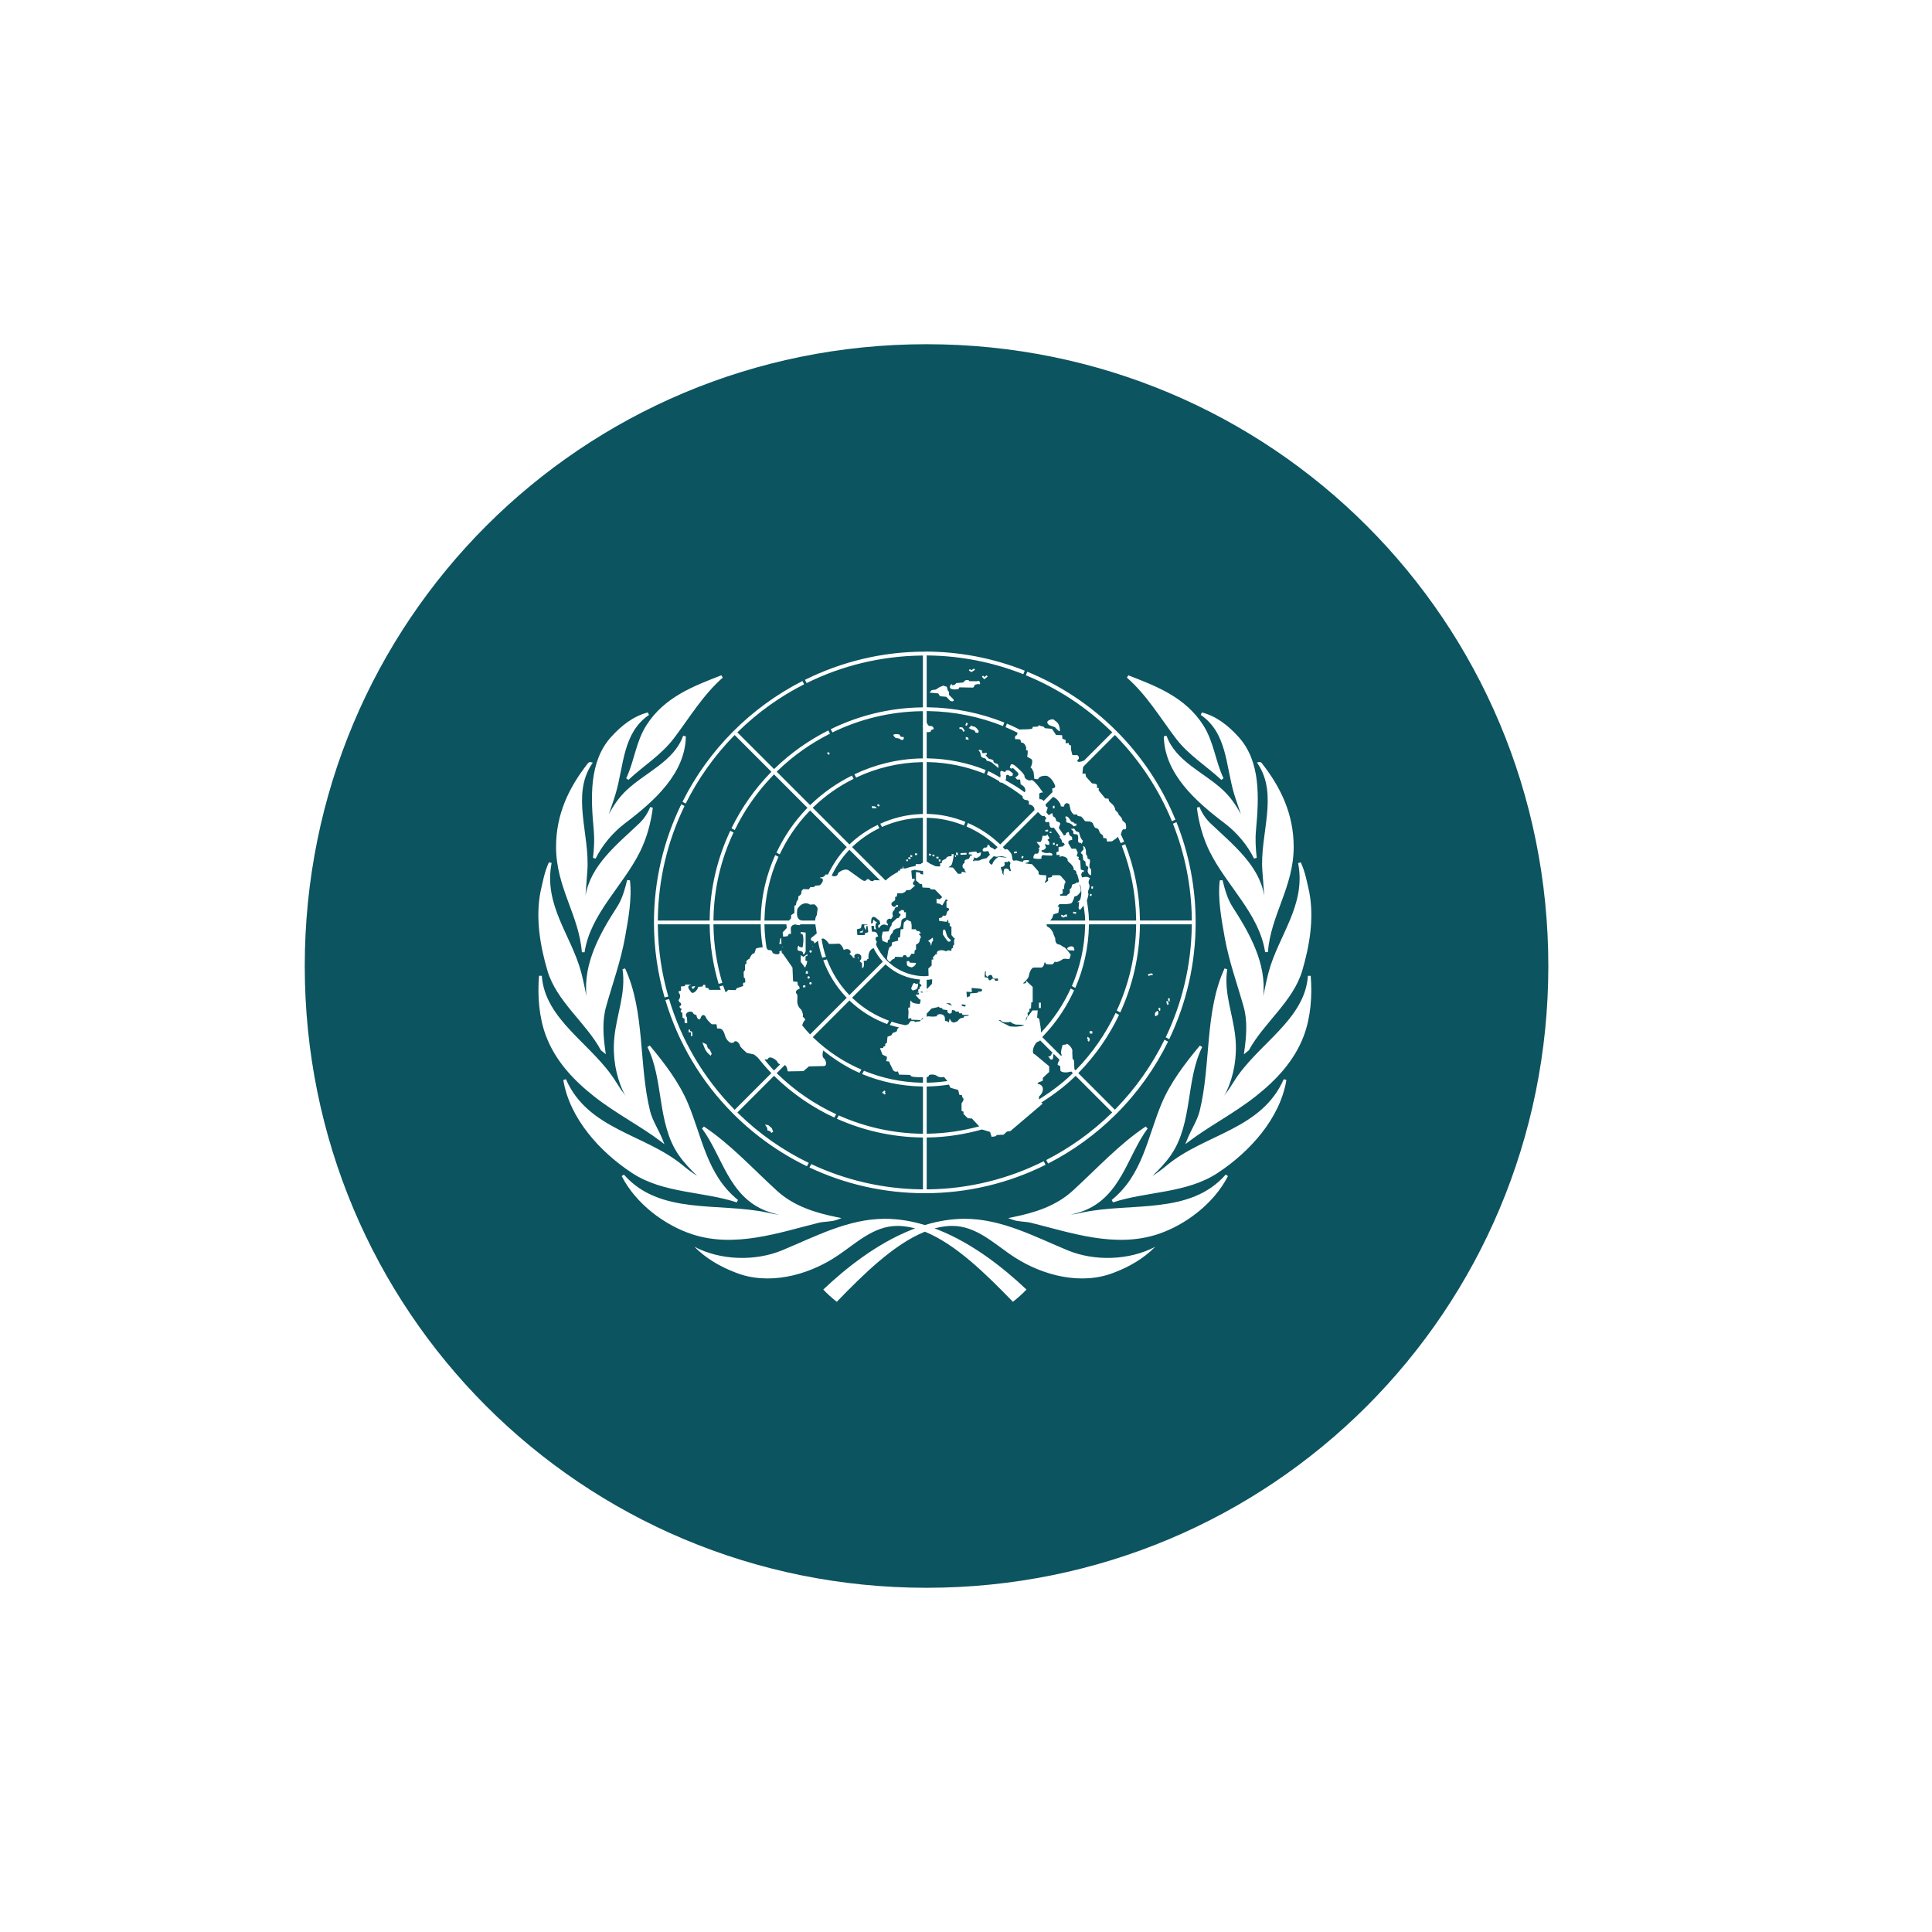 <?xml version="1.0" encoding="UTF-8" standalone="no" ?>
<!DOCTYPE svg PUBLIC "-//W3C//DTD SVG 1.1//EN" "http://www.w3.org/Graphics/SVG/1.1/DTD/svg11.dtd">
<svg xmlns="http://www.w3.org/2000/svg" xmlns:xlink="http://www.w3.org/1999/xlink" version="1.1" width="1080" height="1080" viewBox="0 0 1080 1080" xml:space="preserve">
<desc>Created with Fabric.js 5.2.4</desc>
<defs>
</defs>
<g transform="matrix(1 0 0 1 540 540)" id="13de6777-3a41-4daf-b90a-98516c5f95f0"  >
<rect style="stroke: none; stroke-width: 1; stroke-dasharray: none; stroke-linecap: butt; stroke-dashoffset: 0; stroke-linejoin: miter; stroke-miterlimit: 4; fill: rgb(255,255,255); fill-rule: nonzero; opacity: 1; visibility: hidden;" vector-effect="non-scaling-stroke"  x="-540" y="-540" rx="0" ry="0" width="1080" height="1080" />
</g>
<g transform="matrix(1 0 0 1 540 540)" id="d8910962-7bb1-49c3-91cc-10ac3ed6be69"  >
</g>
<g transform="matrix(1 0 0 1 50 50)"  >
<rect style="stroke: none; stroke-width: 1; stroke-dasharray: none; stroke-linecap: butt; stroke-dashoffset: 0; stroke-linejoin: miter; stroke-miterlimit: 4; fill: rgb(255,255,255); fill-opacity: 0; fill-rule: nonzero; opacity: 1;" vector-effect="non-scaling-stroke"  x="-50" y="-50" rx="0" ry="0" width="100" height="100" />
</g>
<g transform="matrix(1 0 0 1 540 540)"  >
<rect style="stroke: none; stroke-width: 1; stroke-dasharray: none; stroke-linecap: butt; stroke-dashoffset: 0; stroke-linejoin: miter; stroke-miterlimit: 4; fill: rgb(255,255,255); fill-rule: nonzero; opacity: 1; visibility: hidden;" vector-effect="non-scaling-stroke"  x="-540" y="-540" rx="0" ry="0" width="1080" height="1080" />
</g>
<g transform="matrix(1.33 0 0 1.33 517.94 540)"  >
<path style="stroke: none; stroke-width: 1; stroke-dasharray: none; stroke-linecap: butt; stroke-dashoffset: 0; stroke-linejoin: miter; stroke-miterlimit: 4; fill: rgb(12,84,96); fill-rule: nonzero; opacity: 1;" vector-effect="non-scaling-stroke"  transform=" translate(-350, -280)" d="M 350 18.66 C 205.06 18.66 88.66 135.06 88.66 280 C 88.66 424.94 205.05 541.34 350 541.34 C 494.95 541.34 611.34 424.95 611.34 280 C 611.34 135.05 494.95 18.66 350 18.66 z M 349.27 147.84 C 363.887 147.84 378.079 150.629 391.266 155.859 L 390.672 157.363 C 378.09 152.375 364.582 149.649 350.66 149.481 L 350.066 149.457 L 350.066 171.262 L 350.636 171.262 C 361.8 171.426 372.609 173.657 382.698 177.668 L 382.128 179.149 C 372.226 175.211 361.608 173.024 350.659 172.86 L 350.065 172.86 L 350.065 177.758 C 350.198 177.969 350.401 178.176 350.432 178.328 C 350.546 178.911 351.241 179.266 351.936 179.149 C 352.628 179.032 353.425 180.442 352.733 180.559 C 352.042 180.676 351.94 180.778 351.823 181.243 C 351.729 181.614 351.112 181.825 350.065 181.676 L 350.065 192.703 L 350.636 192.727 C 359.069 192.891 367.238 194.582 374.859 197.625 L 374.265 199.129 C 366.831 196.16 358.882 194.465 350.66 194.301 L 350.066 194.301 L 350.066 216.082 L 350.636 216.082 C 356.097 216.246 361.378 217.422 366.316 219.41 L 366.293 219.523 L 365.723 220.937 C 360.977 219.023 355.93 217.886 350.684 217.722 L 350.066 217.722 L 350.066 236.042 L 351.504 237.023 L 352.938 237.64 L 353.031 237.753 C 352.969 237.695 353.152 237.82 353.395 237.937 C 353.488 237.976 353.625 238 353.738 238.027 C 354.016 238.078 354.305 238.082 354.578 238.14 C 355.059 238.171 355.547 238.179 355.742 238.003 C 355.734 237.992 355.793 237.894 355.789 237.777 C 355.781 237.613 355.742 237.48 355.742 237.48 L 355.606 236.91 L 356.176 236.773 C 356.176 236.773 356.375 236.66 356.496 236.66 C 356.442 236.46 356.34 236.253 356.402 236.089 C 356.5 235.832 356.649 235.707 356.789 235.589 C 357.07 235.39 357.383 235.269 357.383 235.269 L 357.406 235.246 C 357.406 235.246 357.664 235.171 357.906 235.042 C 358.152 234.902 358.281 234.746 358.27 234.746 C 358.359 234.312 358.727 234.132 359 234.015 C 359.277 233.968 359.555 233.855 359.82 233.855 C 360.09 233.859 360.336 233.855 360.527 233.855 L 360.527 232.992 C 360.719 232.98 360.848 232.992 360.848 232.992 L 361.461 232.992 L 361.395 233.582 C 361.395 233.582 361.176 235.695 360.664 237.117 C 360.363 237.96 359.617 238.242 359.344 238.367 C 359.203 238.484 359.215 238.503 359.207 238.503 L 361.098 238.621 L 361.258 238.824 C 361.258 238.824 361.703 239.347 362.168 239.918 C 362.606 240.464 362.988 240.949 363.191 241.238 L 363.375 241.238 C 363.555 241.238 363.82 241.25 364.059 241.238 C 364.297 241.23 364.52 241.218 364.629 241.101 C 364.738 240.988 364.715 241.105 364.719 240.988 L 364.813 240.351 L 365.426 240.488 C 365.426 240.488 365.773 240.601 366.203 240.601 C 366.434 240.589 366.609 240.535 366.816 240.418 C 366.598 240.351 366.434 240.425 366.246 240.191 C 366.066 239.957 365.949 239.628 366.02 239.347 C 366.031 239.23 366.047 239.234 366.063 239.234 C 365.848 239.14 365.625 239.093 365.402 238.871 C 365.25 238.707 365.152 238.441 365.129 238.211 C 365.109 237.976 365.133 237.769 365.199 237.527 C 365.285 237.211 365.504 236.937 365.746 236.796 C 365.863 236.683 365.918 236.683 366.02 236.683 C 365.981 236.285 365.871 235.882 366.156 235.566 C 366.488 235.191 367.125 235.089 367.773 234.972 L 368.57 233.468 L 369.324 233.628 C 369.16 233.429 369.004 233.152 369.004 233.152 L 367.727 233.035 L 367.844 232.214 L 369.688 231.964 C 369.688 231.964 371.074 231.628 371.192 232.332 C 371.305 233.031 372.231 232.332 372.695 232.214 C 373.156 232.097 372.582 233.718 372.582 233.718 C 372.582 233.718 371.313 234.656 370.848 234.656 C 370.563 234.656 370.328 234.429 370.051 234.246 C 370.051 234.246 370.035 234.464 369.961 234.722 C 369.891 234.98 369.758 235.316 369.504 235.703 L 369.527 235.703 C 369.559 235.773 369.645 235.859 369.754 235.976 C 369.852 236.093 369.922 236.086 369.938 236.089 L 370.098 235.613 L 370.578 235.726 L 371.442 235.726 C 371.902 235.726 372.414 235.566 372.445 235.566 C 372.738 235.32 373.059 235.226 373.469 235.086 C 373.879 234.949 374.356 234.863 374.793 234.746 C 374.914 234.746 375.02 234.757 375.133 234.746 L 376.684 233.195 C 376.391 232.898 376.238 232.554 376.16 232.078 C 376.043 231.378 374.781 231.968 374.086 231.851 C 373.395 231.734 373.629 231.269 373.629 230.918 C 373.629 230.918 374.313 229.976 374.543 230.21 C 374.777 230.445 375.707 230.089 375.59 229.39 C 375.477 228.691 376.613 229.265 376.613 229.734 C 376.613 230.203 378.231 230.453 378.348 230.918 C 378.367 230.996 378.68 231.011 378.801 231.078 L 379.852 230.027 L 379.395 229.617 C 375.656 226.109 371.402 223.363 366.817 221.371 L 367.387 219.89 C 372.18 221.964 376.653 224.847 380.559 228.523 L 380.969 228.914 L 395.457 214.398 C 395.399 214.316 395.285 214.284 395.324 214.03 C 395.438 213.21 393.941 211.929 393.02 212.163 L 393.02 210.773 C 392.887 210.659 392.746 210.546 392.609 210.433 L 392.313 210.296 L 391.402 210.183 C 391.402 210.183 390.473 209.812 390.355 208.995 C 390.34 208.894 390.414 208.8 390.422 208.698 C 387.641 206.542 384.746 204.616 381.695 202.937 C 381.109 202.929 380.477 202.827 380.559 202.343 L 380.559 202.319 C 378.82 201.405 377.168 200.319 375.359 199.562 L 375.953 198.081 C 377.691 198.812 379.27 199.878 380.945 200.749 C 381.012 200.495 381.125 199.995 381.125 199.995 C 381.008 199.53 380.773 197.898 381.469 198.015 C 382.16 198.132 381.707 198.007 382.516 198.355 C 383.324 198.706 383.426 197.761 383.426 197.761 L 384.703 197.761 L 386.32 199.062 L 386.094 200.109 L 384.934 200.222 C 384.355 199.292 383.199 199.636 383.426 200.452 C 383.543 200.855 383.402 201.441 383.176 201.933 C 385.93 203.491 388.684 205.046 391.219 206.991 C 391.238 206.964 391.27 206.925 391.289 206.902 C 391.637 206.433 391.637 205.964 391.289 205.144 C 390.941 204.323 389.559 203.62 389.559 203.62 L 389.328 201.636 L 388.055 201.636 L 387.254 200.702 C 387.254 200.702 387.93 200.468 388.508 199.769 C 389.086 199.066 387.586 198.011 386.777 197.195 C 385.969 196.378 386.102 197.292 385.41 196.941 C 384.719 196.593 385.18 196.14 385.41 195.437 C 385.641 194.738 387.027 195.667 387.027 195.667 C 387.027 195.667 391.293 199.175 391.176 200.222 C 391.059 201.281 393.125 202.449 394.047 201.863 C 394.969 201.28 399.363 207.499 398.898 207.152 C 398.438 206.8 397.395 207.491 397.395 207.491 C 397.395 207.491 397.184 210.304 397.762 209.952 C 398.098 209.749 398.703 210.105 399.242 210.613 L 402.934 206.921 L 402.82 205.374 C 402.82 205.374 404.094 205.253 404.094 204.554 C 404.094 203.851 402.594 200.812 400.633 200.109 C 400.145 199.937 397.172 199.976 396.941 201.499 L 395.324 201.386 C 395.324 201.386 395.098 199.402 394.981 198.468 C 394.863 197.534 394.387 198.12 394.5 197.534 C 394.617 196.952 393.359 196.605 393.703 196.487 C 394.047 196.37 394.734 194.019 394.273 193.319 C 393.813 192.612 392.086 192.261 392.313 191.792 C 392.547 191.323 392.543 189.444 392.543 189.444 C 392.543 189.444 391.625 189.46 391.859 188.874 C 392.09 188.292 391.402 185.933 389.672 186.05 C 389.672 186.05 389.676 184.89 389.215 184.777 C 388.754 184.659 387.234 184.659 387.234 184.659 C 387.234 184.659 387.02 183.136 387.598 183.136 C 387.945 183.136 388.117 182.605 388.281 181.972 C 386.602 181.152 384.926 180.316 383.199 179.601 L 383.793 178.12 C 385.609 178.87 387.359 179.761 389.125 180.628 C 389.957 180.441 393.461 180.698 394.5 180.171 L 394.641 179.487 L 396.828 179.374 L 397.168 178.78 L 397.965 179.124 L 399.129 179.374 L 399.813 180.058 L 402.703 180.308 L 403.641 181.698 L 404.438 182.882 L 406.988 182.995 L 407.102 184.409 L 407.785 184.753 L 408.469 184.98 L 408.469 186.394 L 409.746 186.277 L 409.859 186.964 L 410.68 187.327 L 410.793 189.308 C 410.793 189.308 411.133 190.827 411.25 191.179 C 411.363 191.527 413.324 191.316 413.324 191.316 L 414.008 191.999 L 414.008 192.933 C 414.008 192.933 412.856 193.769 413.664 194.116 C 414.469 194.468 416.105 193.64 416.105 193.64 C 416.105 193.64 416.102 193.741 416.105 193.753 L 428.066 181.788 L 427.633 181.378 C 417.137 171.132 404.973 163.218 391.766 157.819 L 392.336 156.315 C 406.164 161.963 418.895 170.315 429.777 181.198 C 440.621 192.042 448.965 204.725 454.613 218.499 L 453.133 219.136 C 447.734 205.964 439.821 193.816 429.594 183.339 L 429.184 182.905 L 415.875 196.237 C 415.812 196.382 415.859 196.565 415.761 196.69 L 415.511 199.151 L 416.785 199.151 L 417.015 200.429 L 419.566 203.253 L 420.82 203.37 L 421.64 203.823 L 421.64 205.124 L 422.437 205.237 L 422.324 206.171 L 425.105 209.565 L 426.472 209.678 L 426.722 210.729 L 428.453 212.37 C 428.453 212.37 429.367 213.655 429.249 214.124 C 429.136 214.593 430.757 215.55 430.64 216.014 C 430.527 216.483 432.261 217.639 432.144 218.225 C 432.031 218.811 433.648 219.979 433.648 219.979 C 433.648 219.979 434.437 222.905 433.285 222.553 C 432.128 222.202 431.898 223.979 431.781 224.444 C 431.773 224.471 431.632 224.549 431.621 224.581 C 432.097 225.643 432.644 226.671 433.078 227.749 L 431.621 228.366 C 431.249 227.452 430.789 226.577 430.39 225.674 C 429.937 226.081 429.847 226.385 429.136 226.768 L 427.976 227.589 L 425.902 227.702 L 425.558 226.315 L 424.285 226.198 L 424.167 225.151 L 423.031 224.218 C 423.031 224.218 422.441 223.159 422.324 222.69 C 422.206 222.225 420.82 221.87 420.82 221.87 C 420.82 221.87 420.14 220.928 420.023 220.343 C 419.91 219.761 419.207 219.413 418.746 219.296 C 418.285 219.179 416.562 219.304 416.445 218.952 C 416.332 218.6 415.054 217.198 415.054 217.198 L 413.55 216.948 L 413.21 216.264 L 411.933 216.378 L 411.136 215.557 L 410.543 214.511 C 410.543 214.511 410.207 212.979 410.089 212.276 C 409.976 211.569 408.019 210.874 407.785 212.983 C 407.785 212.983 406.164 213.108 406.394 212.643 C 406.617 212.19 405.078 209.608 403.207 208.905 L 400.062 212.05 C 400.035 212.354 400.011 213.155 400.972 213.346 L 400.336 215.421 C 400.687 215.807 401.019 216.214 401.359 216.608 L 402.82 215.694 L 403.16 217.108 C 403.16 217.108 404.093 217.339 404.324 218.268 C 404.554 219.21 404.562 219.198 405.371 219.432 C 406.179 219.667 406.402 220.143 405.941 220.96 C 405.754 221.292 405.687 221.671 405.597 222.007 C 406.339 223.057 407.086 224.089 407.765 225.175 C 408.222 225.042 408.656 224.905 408.605 224.604 C 408.488 223.905 409.746 223.671 409.746 223.671 L 410.109 225.061 L 411.136 225.768 L 411.25 227.065 C 411.25 227.065 411.605 226.831 410.339 227.179 C 409.066 227.53 409.882 228.112 409.882 228.112 L 409.449 228.136 C 409.832 228.827 410.277 229.487 410.636 230.186 C 410.621 230.229 411.023 230.69 411.023 230.69 L 412.754 230.69 L 413.55 232.331 L 413.093 233.854 L 414.031 234.198 L 413.8 235.132 L 414.597 235.725 L 414.828 239.46 L 416.105 239.827 L 416.105 240.511 L 415.535 240.397 L 414.988 241.511 C 415.113 241.929 415.23 242.347 415.351 242.764 L 416.902 242.514 L 417.836 242.628 L 418.746 243.108 C 418.402 243.577 417.828 244.636 418.293 245.569 C 418.75 246.499 418.293 247.436 418.293 247.436 C 418.293 247.436 417.605 249.069 417.949 249.421 C 418.296 249.772 417.722 251.065 417.609 251.882 C 417.586 252.018 417.429 252.143 417.378 252.292 C 417.753 254.952 418.191 257.604 418.246 260.335 L 418.269 260.905 L 438.113 260.905 L 438.094 260.311 C 437.93 249.584 435.84 239.186 432.054 229.459 L 432.054 229.436 L 433.511 228.819 C 437.383 238.748 439.523 249.354 439.687 260.311 L 439.687 260.881 L 461.496 260.881 L 461.496 260.287 C 461.324 246.334 458.582 232.799 453.563 220.182 L 455.047 219.546 C 460.317 232.776 463.113 247.007 463.113 261.679 C 463.113 278.96 459.242 295.624 451.992 310.761 L 450.535 309.964 C 457.356 295.718 461.265 279.843 461.473 263.069 L 461.497 262.475 L 439.688 262.475 L 439.688 263.045 C 439.497 275.854 436.637 288.213 431.418 299.525 L 429.958 298.728 C 434.981 287.833 437.899 275.787 438.094 263.068 L 438.094 262.475 L 418.27 262.475 L 418.247 263.045 C 418.067 272.201 416.087 281.033 412.528 289.205 L 411.09 288.428 C 414.481 280.623 416.469 272.065 416.653 263.069 L 416.673 262.475 L 400.497 262.475 C 400.414 262.807 400.43 263.162 401.043 263.639 C 401.071 263.631 401.133 263.604 401.157 263.616 C 401.321 263.674 401.434 263.772 401.567 263.889 C 401.829 264.1 402.106 264.369 402.364 264.686 C 402.622 265.014 402.856 265.373 403.047 265.733 C 403.207 266.037 403.329 266.342 403.368 266.666 L 404.094 268.377 L 404.094 268.514 C 404.094 268.514 404.059 269.08 404.231 269.674 C 404.387 270.217 404.684 270.674 405.235 270.885 C 405.258 270.885 405.282 270.889 405.301 270.885 C 405.532 270.885 405.696 270.998 405.848 270.998 C 406.157 271.092 406.434 271.28 406.715 271.451 C 406.997 271.627 407.278 271.815 407.489 271.955 C 407.598 271.991 407.688 272.092 407.743 272.092 C 407.797 272.096 407.836 272.116 407.649 272.116 C 407.86 272.116 407.957 272.229 408.036 272.229 C 408.114 272.252 408.184 272.366 408.243 272.366 C 408.36 272.459 408.457 272.565 408.582 272.705 C 408.836 272.975 409.133 273.326 409.407 273.662 C 409.95 274.354 410.43 275.03 410.43 275.03 L 410.614 275.28 L 410.02 277.08 L 409.543 277.08 C 409.543 277.08 408.856 276.944 408.172 276.944 C 407.832 276.944 407.485 277.08 407.286 277.08 L 407.172 277.08 L 407.149 277.241 L 406.922 277.377 C 406.922 277.377 406.45 277.678 405.871 277.948 C 405.586 278.088 405.282 278.174 404.961 278.287 C 404.653 278.334 404.286 278.385 403.914 278.174 C 403.914 278.174 403.883 278.287 403.821 278.287 C 403.696 278.416 403.543 278.662 403.41 278.858 C 403.266 279.08 403.098 279.201 402.957 279.201 C 402.817 279.319 402.684 279.315 402.547 279.315 C 402.27 279.319 401.946 279.323 401.657 279.315 C 401.078 279.315 400.539 279.201 400.539 279.201 L 400.153 279.201 L 399.969 278.518 L 399.469 278.631 C 399.481 278.795 399.52 278.795 399.493 279.018 C 399.418 279.58 399.106 280.334 398.309 280.658 L 395.071 280.658 C 394.844 280.658 394.629 280.756 394.387 280.979 C 394.145 281.201 393.907 281.537 393.703 281.936 C 393.301 282.717 393.043 283.678 393 284.1 C 392.946 284.58 392.696 284.955 392.407 285.354 C 392.114 285.748 391.754 286.131 391.403 286.491 C 390.953 286.948 390.774 287.092 390.516 287.311 L 391.2 287.311 C 391.407 287.303 391.614 287.198 391.723 287.198 L 391.746 287.198 L 391.926 286.264 L 394.618 288.795 L 394.618 295.151 L 394.024 295.287 L 393.91 297.795 L 393.227 298.022 L 393.227 299.049 L 392.453 299.733 L 392.567 301.1 L 391.836 301.826 L 391.766 303.033 L 391.813 303.057 L 392.246 301.666 L 394.547 298.658 L 396.735 298.658 L 396.485 301.713 L 397.305 302.123 L 397.375 302.397 C 397.375 302.397 397.828 304.623 398.078 306.842 C 398.125 307.248 398.098 307.584 398.125 307.979 C 403.25 302.576 407.469 296.311 410.59 289.456 L 412.024 290.229 C 408.829 297.237 404.497 303.76 399.016 309.459 L 398.625 309.869 L 406.602 317.846 C 406.762 317.643 406.879 317.412 406.649 317.002 C 406.188 316.182 407.102 313.846 407.102 313.381 C 407.102 312.912 408.606 313.256 408.836 312.787 C 409.067 312.319 411.711 314.545 411.25 316.069 L 411.364 319.01 L 411.957 319.6 C 411.957 319.6 412.118 322.424 412.161 323.404 L 412.618 323.861 L 413.028 323.451 C 419.723 316.549 425.27 308.529 429.458 299.752 L 429.481 299.752 L 430.915 300.553 C 426.731 309.315 421.122 317.448 414.169 324.615 L 413.782 325.025 L 429.161 340.404 L 429.571 339.971 C 437.837 331.498 444.735 321.717 450.012 310.987 L 451.512 311.784 C 446.059 322.889 438.782 333.159 429.778 342.159 C 421.227 350.709 411.54 357.675 401.087 363.034 L 400.314 361.549 C 410.376 356.389 419.591 349.783 427.611 341.955 L 428.044 341.545 L 412.665 326.162 L 412.255 326.572 C 407.935 330.767 403.15 334.256 398.193 337.443 L 398.834 337.83 L 385.275 349.361 L 383.794 349.587 L 382.38 350.908 L 379.599 351.021 L 378.939 351.591 L 377.345 351.798 L 376.708 349.748 L 373.404 348.744 L 373.38 348.697 C 366.048 350.736 358.466 351.955 350.661 352.072 L 350.067 352.095 L 350.067 373.876 L 350.661 373.876 C 368.114 373.669 384.587 369.388 399.266 362.052 L 400.04 363.556 C 384.462 371.337 367.216 375.494 349.294 375.494 C 332.232 375.494 315.763 371.744 300.782 364.674 L 301.555 363.26 C 315.895 370.002 331.621 373.682 347.903 373.877 L 348.497 373.877 L 348.497 352.096 L 347.903 352.073 C 335.426 351.885 323.387 349.155 312.313 344.186 L 313.11 342.799 C 323.938 347.631 335.715 350.311 347.903 350.498 L 348.497 350.498 L 348.497 330.65 L 347.926 330.631 C 339.204 330.467 330.75 328.654 322.906 325.412 L 323.703 324.021 C 331.301 327.139 339.473 328.889 347.902 329.057 L 348.496 329.057 L 348.496 326.779 L 347.426 326.779 C 346.687 326.779 345.934 326.666 345.305 326.666 C 344.68 326.619 344.234 326.576 343.894 326.459 C 343.465 326.342 343.23 326.057 343.074 325.775 L 338.426 325.662 L 338.312 325.252 C 338.312 325.252 338.207 324.904 338.059 324.592 C 337.992 324.451 337.906 324.389 337.855 324.272 C 337.617 324.389 337.305 324.502 336.852 324.385 C 336.324 324.279 335.809 323.787 335.578 323.018 L 334.641 321.127 L 334.277 320.147 L 333 319.986 L 333.231 319.303 C 333.231 319.303 333.363 318.893 333.344 318.506 C 333.332 318.311 333.301 318.17 333.231 318.053 C 333.16 317.959 333.055 317.846 332.773 317.846 L 332.684 317.846 L 331.473 317.232 L 330.426 314.564 L 331.816 314.428 L 331.816 313.928 L 332.637 313.678 L 332.637 312.764 L 333.344 312.264 L 333.594 309.713 L 335.145 309.186 L 335.828 308.115 L 337.012 307.729 C 337.035 307.717 337.238 307.607 337.422 307.455 C 337.52 307.373 337.606 307.229 337.625 307.229 C 337.582 307.006 337.598 306.791 337.672 306.635 C 337.762 306.447 337.895 306.299 338.035 306.158 C 338.152 306.041 338.344 305.943 338.492 305.838 C 337.172 305.51 335.832 305.229 334.551 304.791 L 335.324 303.4 C 337.184 304.018 339.109 304.506 341.047 304.881 C 341.488 304.775 341.848 304.588 342.32 304.537 L 343.301 303.15 L 344.895 303.15 L 345.125 303.65 L 345.625 303.424 L 347.379 303.217 L 347.469 302.783 L 348.496 302.193 L 348.496 301.69 L 347.539 302.717 L 343.598 302.58 L 343.598 301.897 L 342.277 302.147 L 342.434 299.436 L 342.277 297.545 L 343.051 297.408 L 343.211 294.467 L 344.145 295.401 C 344.051 295.272 344.125 295.401 344.234 295.401 C 344.344 295.447 344.504 295.561 344.691 295.561 C 345.063 295.678 345.535 295.834 345.988 295.834 C 346.445 295.951 346.883 295.951 347.106 295.834 C 347.219 295.717 347.277 295.721 347.289 295.721 C 347.301 295.604 347.289 295.725 347.289 295.608 L 347.539 294.17 L 347.016 294.033 L 345.328 292.119 L 346.832 291.94 L 346.832 291.256 C 346.465 291.197 345.988 291.201 346.149 291.096 C 346.496 290.826 346.84 290.744 346.582 290.572 C 346.32 290.397 346.582 290.236 346.582 289.889 C 346.582 289.537 347.457 289.701 347.199 289.432 C 346.938 289.162 347.199 288.143 347.629 288.725 L 347.879 288.111 C 347.621 287.854 347.789 287.76 347.266 287.584 C 346.746 287.412 347.176 286.354 347.176 286.354 L 347.266 285.693 C 342.016 285.26 337.121 283.213 333.184 279.678 L 332.774 279.315 L 318.715 293.35 L 319.172 293.76 C 323.57 297.896 328.695 300.975 334.231 302.99 L 333.434 304.4 C 327.77 302.303 322.516 299.131 318.008 294.877 L 317.598 294.49 L 302.196 309.892 L 302.625 310.302 C 308.531 315.974 315.32 320.388 322.633 323.54 L 321.836 324.931 C 316.372 322.56 311.332 319.271 306.594 315.521 C 306.551 315.673 306.524 315.693 306.477 315.884 C 306.364 316.388 306.278 316.911 306.298 317.435 C 306.317 317.951 306.45 318.525 306.911 318.892 L 307.071 319.009 L 307.118 319.009 C 307.173 319.126 307.239 319.185 307.321 319.349 C 307.497 319.677 307.688 320.138 307.755 320.579 C 307.821 321.025 307.755 321.419 307.618 321.65 C 307.481 321.884 307.274 322.036 306.661 322.06 L 300.579 322.197 L 298.274 324.181 L 291.782 324.294 L 291.758 324.318 C 291.743 324.306 291.563 324.177 291.462 323.404 C 291.344 322.521 290.919 321.986 290.458 321.607 L 287.02 325.044 L 287.454 325.454 C 294.747 332.529 303.063 338.169 312.04 342.317 L 311.239 343.708 C 302.137 339.481 293.716 333.735 286.313 326.548 L 285.903 326.161 L 270.501 341.567 L 270.911 341.977 C 279.72 350.579 289.723 357.543 300.509 362.758 L 299.712 364.169 C 288.396 358.684 277.942 351.314 268.79 342.157 C 255.228 328.598 245.567 312.184 240.239 294.305 L 241.786 293.918 C 246.915 311.086 256.106 326.856 268.95 340.016 L 269.36 340.45 L 284.786 325.024 L 284.376 324.613 C 282.47 322.645 280.747 320.563 279.044 318.461 L 277.517 317.207 L 274.419 316.5 C 274.325 316.383 273.696 315.879 272.982 315.18 C 272.603 314.805 272.228 314.422 271.958 314.106 C 271.821 313.946 271.724 313.789 271.661 313.696 C 271.599 313.582 271.614 313.524 271.614 313.696 C 271.614 313.301 271.458 313.02 271.275 312.738 C 271.087 312.461 270.853 312.176 270.591 311.965 C 270.329 311.754 270.028 311.543 269.544 311.645 C 269.298 311.645 269.056 311.891 268.95 312.102 C 268.935 312.102 268.939 312.215 268.927 312.215 L 267.903 312.328 C 267.782 312.328 266.06 311.731 265.349 309.367 C 264.935 307.992 264.583 307.133 263.915 306.61 C 263.392 306.203 262.696 306.246 261.978 306.246 L 261.728 304.492 L 259.72 304.492 C 259.599 304.375 259.259 304.082 258.763 303.578 C 258.474 303.289 258.181 302.973 257.943 302.692 C 257.704 302.41 257.521 302.137 257.489 302.055 C 257.4 301.844 257.29 301.614 257.169 301.391 C 257.048 301.172 256.935 300.942 256.646 300.754 C 256.501 300.637 256.294 300.582 256.075 300.617 C 255.857 300.617 255.677 300.785 255.552 300.914 C 255.302 301.172 255.161 301.485 255.005 301.961 C 254.896 302.289 254.778 302.395 254.685 302.442 L 254.275 302.442 C 253.915 302.278 253.454 301.731 253.364 301.051 L 253.318 300.664 L 252.954 300.551 C 252.954 300.551 252.673 300.426 252.407 300.321 C 252.138 300.18 251.978 299.993 251.974 299.957 C 251.923 299.664 251.712 299.446 251.517 299.34 C 251.325 299.227 251.142 299.196 250.95 299.184 C 250.56 299.184 250.153 299.176 249.763 299.387 C 249.372 299.575 248.974 299.934 248.876 300.457 C 248.798 300.864 249.056 301.285 249.329 301.711 L 249.423 304.035 L 248.509 304.035 L 248.306 303.649 L 248.306 302.192 L 247.462 301.711 L 247.349 299.684 L 247.052 299.547 C 247.052 299.547 246.884 299.438 246.778 299.297 C 246.673 299.145 246.571 299.012 246.825 298.59 L 247.142 298.067 L 246.595 297.77 C 246.595 297.77 246.532 297.774 246.392 297.586 C 246.302 297.469 246.228 297.239 246.142 297.016 C 246.259 296.903 246.267 296.907 246.392 296.86 C 246.564 296.719 246.821 296.571 246.868 296.129 C 246.892 295.907 246.755 295.633 246.595 295.493 C 246.521 295.375 246.446 295.375 246.368 295.375 C 246.341 295.375 246.107 295.11 245.935 294.809 C 245.845 294.645 245.786 294.493 245.775 294.399 C 245.767 294.282 245.775 294.262 245.821 294.239 L 245.868 294.239 C 245.868 294.239 246.161 293.852 246.321 293.325 C 246.485 292.801 246.525 291.989 245.935 291.391 L 246.028 291.528 C 246.028 291.528 245.876 291.246 245.798 290.957 C 245.767 290.828 245.775 290.731 245.775 290.66 L 246.802 290.364 L 246.802 288.586 L 248.282 288.473 L 248.716 287.789 L 251.177 287.903 C 250.899 288.02 250.607 288.039 250.38 288.129 C 250.185 288.246 249.974 288.399 249.899 288.61 C 249.825 288.821 249.864 289.004 249.899 289.157 C 249.978 289.45 250.114 289.676 250.267 289.907 C 250.415 290.129 250.579 290.336 250.72 290.524 C 250.86 290.711 250.978 290.875 250.993 290.911 C 251.126 291.18 251.505 291.321 251.724 291.297 C 251.942 291.297 252.099 291.184 252.247 291.137 C 252.544 290.977 252.829 290.746 253.114 290.454 C 253.544 290 253.899 289.403 254.048 288.747 L 255.825 288.633 L 256.165 287.926 L 256.985 287.926 L 257.099 289.086 L 258.353 289.34 L 258.626 290.024 L 263.505 290.024 C 263.345 289.536 263.11 289.079 262.958 288.586 L 264.485 288.2 C 264.79 289.18 265.239 290.102 265.579 291.071 L 265.599 291.094 L 266.649 290.024 L 269.724 290.137 L 270.247 289.34 L 272.938 288.426 L 272.868 287.95 C 272.868 287.95 272.833 287.637 272.892 287.379 C 272.919 287.25 272.978 287.165 273.028 287.106 C 273.079 287.106 273.118 286.969 273.278 286.969 L 273.759 286.969 L 273.802 286.489 C 273.802 286.489 273.833 286.125 273.759 285.692 C 273.72 285.485 273.673 285.243 273.505 285.008 C 273.45 284.891 273.298 284.907 273.212 284.872 L 273.118 282.524 L 273.688 281.704 L 273.688 279.403 C 273.712 279.395 273.712 279.391 273.735 279.379 C 273.88 279.379 274.067 279.274 274.235 279.016 C 274.321 278.875 274.364 278.68 274.329 278.493 C 274.302 278.379 274.247 278.297 274.192 278.219 C 274.208 278.102 274.282 277.985 274.395 277.832 C 274.622 277.516 275.017 277.184 275.376 277.055 L 275.626 276.918 L 275.716 276.668 C 275.716 276.668 275.895 276.192 276.22 275.688 C 276.54 275.188 277.009 274.758 277.356 274.688 L 277.7 274.575 L 278.294 272.68 C 278.497 272.567 279.11 272.391 280.048 272.227 C 280.423 272.145 280.782 272.165 281.142 272.157 C 280.673 269.161 280.356 266.125 280.298 263.043 L 280.298 262.473 L 260.45 262.473 L 260.45 263.067 C 260.579 271.325 261.868 279.387 264.165 287.106 L 262.614 287.493 C 260.286 279.641 258.977 271.442 258.856 263.044 L 258.856 262.473 L 237.047 262.473 L 237.07 263.067 C 237.192 273.278 238.719 283.258 241.469 292.825 L 239.895 293.212 C 236.988 283.087 235.43 272.509 235.43 261.677 C 235.43 243.872 239.594 227.048 246.914 212.025 L 248.281 212.755 C 241.164 227.415 237.273 243.544 237.07 260.286 L 237.047 260.903 L 258.856 260.903 L 258.856 260.31 C 259.051 247.033 262.16 234.478 267.512 223.169 L 268.879 223.895 C 263.574 235.168 260.641 247.516 260.449 260.309 L 260.449 260.903 L 280.297 260.903 L 280.297 260.333 C 280.485 250.739 282.668 241.634 286.403 233.376 L 287.77 234.106 C 284.11 242.258 282.075 251.133 281.891 260.309 L 281.868 260.903 L 292.192 260.903 L 293.078 259.946 L 293.078 258.622 L 294.469 257.688 L 294.469 254.633 L 295.086 254.43 L 295.36 253.04 C 295.426 252.922 295.563 252.774 295.746 252.469 C 295.86 252.286 295.965 252.079 296.043 251.856 C 296.117 251.622 296.211 251.329 295.973 250.965 C 296.063 251.106 296.024 251.126 296.043 251.079 C 296.059 250.965 296.11 250.891 296.18 250.786 C 296.25 250.669 296.348 250.547 296.407 250.489 L 296.293 250.489 C 296.676 250.489 296.891 250.262 297.02 250.102 C 297.153 249.926 297.246 249.739 297.317 249.555 C 297.391 249.368 297.426 249.161 297.453 248.961 C 297.473 248.833 297.469 248.692 297.453 248.551 C 297.453 248.555 297.469 248.555 297.5 248.438 C 297.571 248.321 297.68 248.192 297.821 248.051 C 298.02 247.852 298.149 247.754 298.25 247.661 L 300.508 247.778 L 301.215 246.821 L 302.649 246.821 L 303.266 246.227 L 304.657 246.114 L 304.496 246.114 C 305.016 246.231 305.282 245.938 305.52 245.704 C 305.762 245.469 305.973 245.184 306.137 244.883 C 306.301 244.59 306.438 244.29 306.434 243.903 C 306.43 243.715 306.371 243.45 306.16 243.266 C 305.946 243.079 305.668 243.047 305.453 243.083 L 305.246 243.083 L 305.43 242.719 C 305.61 242.727 305.68 242.719 305.953 242.719 C 306.473 242.602 307.184 242.383 307.457 241.645 C 307.461 241.645 307.461 241.649 307.617 241.532 L 308.324 241.532 C 308.442 241.532 308.442 241.563 308.551 241.579 C 310.559 237.516 313.016 233.7 316.094 230.434 L 316.481 230.047 L 301.055 214.621 L 300.645 215.055 C 295.484 220.422 291.379 226.516 288.293 233.078 L 286.925 232.347 C 290.144 225.538 294.386 219.308 299.55 213.937 L 299.961 213.527 L 285.902 199.468 L 285.491 199.878 C 278.839 206.734 273.452 214.507 269.382 222.87 L 268.015 222.116 C 272.238 213.479 277.769 205.612 284.398 198.784 L 284.808 198.374 L 269.359 182.925 L 268.949 183.335 C 260.672 191.82 253.926 201.405 248.781 211.726 L 247.414 211 C 258.34 189.148 276.082 171.305 297.844 160.23 L 298.547 161.597 C 288.504 166.695 279.188 173.316 270.91 181.398 L 270.477 181.808 L 285.926 197.234 L 286.336 196.847 C 292.898 190.476 300.469 185.148 308.711 180.988 L 309.418 182.355 C 301.449 186.363 294.027 191.539 287.453 197.917 L 287.019 198.328 L 301.078 212.387 L 301.488 212 C 306.523 207.16 312.308 203.117 318.625 199.969 L 319.352 201.336 C 313.282 204.352 307.622 208.254 302.606 213.07 L 302.172 213.48 L 317.598 228.91 L 318.008 228.52 C 321.38 225.344 325.258 222.723 329.469 220.684 L 330.2 222.051 C 326.2 223.977 322.462 226.5 319.149 229.613 L 318.715 230.024 L 332.774 244.063 L 333.184 243.695 C 334.649 242.383 336.325 241.332 338.083 240.414 L 338.083 239.914 L 338.903 239.914 L 338.903 239.231 L 339.954 239.004 L 340.204 237.863 L 340.317 239.004 L 341.227 239.004 C 342.571 238.52 343.981 238.18 345.423 237.934 L 345.489 237.18 L 347.516 237.18 L 347.88 236.817 L 348.473 236.567 L 348.473 217.719 L 347.88 217.719 C 342.059 217.894 336.454 219.242 331.271 221.57 L 330.54 220.203 C 335.88 217.785 341.716 216.308 347.903 216.125 L 348.474 216.125 L 348.474 194.32 L 347.88 194.32 C 338.216 194.515 328.907 196.773 320.403 200.812 L 319.875 199.808 L 319.672 199.445 C 328.262 195.347 337.809 192.945 347.902 192.746 L 348.473 192.746 L 348.473 179.668 C 348.453 179.554 348.375 179.496 348.359 179.394 C 348.34 179.254 348.453 179.152 348.473 179.051 L 348.473 172.898 L 347.879 172.898 C 334.695 173.097 321.988 176.207 310.441 181.832 L 309.734 180.465 C 321.304 174.816 334.226 171.508 347.902 171.304 L 348.472 171.304 L 348.472 149.495 L 347.878 149.519 C 330.851 149.73 314.452 153.745 299.597 161.097 L 298.89 159.73 C 314.093 152.187 331.179 147.878 349.269 147.878 z M 369.985 154.949 L 370.348 155.539 L 369.074 156.36 L 368.891 156.473 L 368.707 156.36 L 367.797 155.793 L 368.16 155.199 L 368.891 155.653 z M 375.246 157.797 L 375.703 158.344 L 374.543 159.278 L 374.289 159.481 L 374.063 159.254 L 373.266 158.434 L 373.766 157.934 L 374.336 158.528 z M 263.756 157.821 L 264.35 158.797 C 256.006 166.121 250.393 175.606 243.885 184.207 C 238.412 191.438 230.998 195.855 224.701 201.773 L 223.763 201.113 C 227.135 194.125 227.763 185.918 232.22 178.875 C 239.791 166.906 252.279 162.293 263.755 157.82 z M 434.816 157.821 C 446.289 162.293 458.777 166.906 466.351 178.876 C 470.808 185.919 471.461 194.126 474.828 201.114 L 473.894 201.774 C 467.593 195.856 460.156 191.438 454.683 184.208 C 448.179 175.606 442.566 166.122 434.222 158.798 z M 366.933 159.801 C 367.425 159.758 367.925 159.895 367.984 160.301 L 370.054 160.301 C 370.054 160.301 371.211 160.399 371.789 160.168 C 372.367 159.93 372.82 161.813 372.242 161.578 C 371.668 161.344 370.285 161.809 370.285 161.809 C 370.285 161.809 370.066 162.524 369.601 162.992 L 363.812 162.879 L 363.472 163.563 C 363.472 163.563 361.984 164.028 360.484 163.563 C 358.984 163.094 360.461 160.782 360.714 161.809 C 360.832 162.278 362.214 161.801 362.445 161.102 L 365.089 160.871 C 365.089 160.871 365.793 160.77 365.91 160.301 C 365.964 160.071 366.445 159.844 366.933 159.801 z M 357 162.172 L 358.504 162.625 L 358.957 164.266 L 359.437 164.746 L 359.437 166.024 L 360.941 167.547 C 361.863 168.367 361.511 169.063 360.007 168.598 L 358.273 166.844 L 355.632 166.613 L 354.925 165.43 L 351.234 165.09 L 352.168 164.039 L 353.898 163.813 L 355.519 162.762 z M 232.86 173.426 L 233.336 174.477 C 227.793 178.289 225.176 183.563 223.492 189.422 C 221.813 195.285 221.082 201.699 219.324 207.606 C 218.449 210.536 217.422 213.344 216.477 216.176 C 218.402 212.582 220.746 209.106 223.883 206.149 C 227.941 202.321 232.953 199.286 237.414 195.848 C 241.879 192.415 245.769 188.614 247.691 183.25 L 248.831 183.453 C 248.648 199.109 235.386 210.851 223.425 219.891 C 218.144 223.88 213.644 229.262 210.913 234.86 L 209.82 234.54 C 210.285 230.325 210.492 226.845 210.117 222.763 C 208.89 209.357 208.031 194.15 217.41 183.751 C 221.839 178.841 226.855 174.966 232.859 173.427 z M 465.74 173.426 C 471.747 174.965 476.74 178.84 481.17 183.75 C 490.549 194.148 489.709 209.355 488.482 222.762 C 488.111 226.844 488.318 230.325 488.779 234.539 L 487.662 234.859 C 484.931 229.262 480.455 223.898 475.178 219.91 C 463.213 210.875 449.932 199.109 449.744 183.453 L 450.884 183.25 C 452.806 188.614 456.701 192.438 461.161 195.871 C 465.622 199.309 470.638 202.321 474.696 206.148 C 477.829 209.105 480.2 212.582 482.126 216.175 C 481.181 213.343 480.126 210.535 479.255 207.605 C 477.493 201.699 476.767 195.285 475.083 189.421 C 473.403 183.562 470.806 178.288 465.263 174.476 z M 401.916 176.504 C 402.588 176.27 403.361 176.219 403.65 176.575 C 404.228 177.274 405.834 177.407 406.064 180.926 C 406.146 182.184 403.99 179.625 403.99 179.625 L 402.259 179.032 C 401.338 178.801 400.869 178.235 400.756 177.645 L 400.756 177.621 C 400.662 177.161 401.244 176.739 401.916 176.504 z M 366.736 177.735 L 367.372 178.032 L 366.915 179.055 L 366.279 178.782 z M 368.9 178.918 C 368.9 179.27 370.177 179.399 370.177 179.399 L 370.974 179.969 L 371.907 181.153 L 371.794 181.973 C 371.794 181.973 370.517 182.071 370.517 181.723 C 370.517 181.36 369.935 180.672 369.013 180.672 C 369.013 180.672 366.189 179.059 367.396 179.969 C 367.857 180.321 368.9 178.571 368.9 178.918 z M 363.865 179.625 L 365.025 179.739 L 365.185 179.786 L 365.275 179.922 L 366.072 181.2 L 365.505 181.586 L 364.775 180.446 L 363.794 180.332 z M 337.181 182.543 C 337.809 182.524 338.489 182.618 338.661 182.793 C 339.009 183.145 338.786 183.704 339.821 183.704 C 340.86 183.704 340.392 184.426 340.278 184.778 C 340.161 185.125 339.005 184.989 338.888 184.637 C 338.77 184.289 337.044 184.184 337.044 184.184 C 337.044 184.184 336.184 183.489 336.04 182.907 C 336.02 182.704 336.559 182.563 337.181 182.543 z M 366.482 183.727 L 367.419 183.954 L 367.759 184.891 L 366.482 184.778 z M 371.907 189.356 C 371.907 189.004 373.298 189.356 373.298 189.356 C 373.298 189.356 373.177 190.403 373.524 190.516 C 373.872 190.633 375.255 190.403 375.255 190.403 C 375.255 190.403 375.607 191.457 374.915 191.223 C 374.224 190.989 376.169 192.864 376.169 192.864 C 376.169 192.864 378.36 193.332 378.126 193.797 C 377.896 194.27 378.942 194.961 379.517 194.961 C 380.095 194.961 380.224 195.895 380.224 195.895 L 380.224 196.829 L 377.442 194.481 L 376.509 194.028 C 376.509 194.028 375.259 193.903 375.142 193.434 C 375.024 192.969 374.79 192.735 373.751 192.5 C 372.712 192.266 372.821 191.106 372.591 190.403 C 372.36 189.703 371.907 189.707 371.907 189.356 z M 308.673 190.039 L 309.357 190.746 L 308.88 191.246 L 308.173 190.539 z M 489.733 194.254 C 490.042 194.207 490.343 194.297 490.507 194.414 C 490.675 194.485 490.757 194.598 490.78 194.598 L 490.893 194.711 L 490.987 194.848 C 498.96 205.012 504.315 216.223 504.315 229.938 C 504.315 238.426 501.866 245.618 499.304 252.61 C 496.741 259.606 494.061 266.407 493.472 274.169 L 492.307 274.169 C 489.87 258.024 476.166 246.411 468.952 231.806 C 466.132 226.103 464.398 219.681 463.62 213.419 L 464.738 213.146 C 465.742 215.712 467.3 218.099 469.429 220.118 C 478.675 228.884 489.773 237.622 491.921 250.356 C 491.929 250.368 491.937 250.47 491.944 250.47 L 491.148 239.966 C 490.577 232.325 492.312 224.357 493.062 216.677 C 493.812 208.997 493.601 201.661 489.347 195.189 L 488.866 194.462 L 489.734 194.302 z M 208.863 194.301 L 208.863 194.325 L 209.731 194.504 L 209.254 195.235 C 204.996 201.704 204.789 209.044 205.539 216.723 C 206.289 224.402 208 232.368 207.43 240.008 L 206.656 250.516 C 206.664 250.504 206.672 250.379 206.676 250.379 C 208.824 237.645 219.899 228.926 229.145 220.164 C 231.274 218.145 232.836 215.758 233.84 213.191 L 234.957 213.465 C 234.176 219.723 232.442 226.145 229.625 231.852 C 222.411 246.457 208.703 258.067 206.266 274.211 L 205.13 274.211 C 204.536 266.449 201.837 259.652 199.274 252.656 C 196.708 245.66 194.282 238.449 194.282 229.961 C 194.282 216.246 199.641 205.035 207.614 194.871 L 207.68 194.754 L 207.794 194.64 C 207.821 194.629 207.923 194.578 208.091 194.461 C 208.258 194.297 208.555 194.3 208.864 194.3 z M 329.653 211.914 L 330.337 212.508 L 329.903 213.031 L 329.196 212.461 z M 327.009 212.414 C 326.896 213 328.263 212.895 328.263 212.895 C 328.263 212.895 329.548 213.691 328.856 213.691 L 327.122 213.691 z M 403.755 212.621 L 403.868 213.668 L 403.185 213.781 L 403.071 212.734 z M 396.806 215.309 L 382.083 230.028 L 382.469 230.438 C 382.641 230.618 382.762 230.828 382.926 231.008 C 383.051 230.989 383.262 231.051 383.426 230.918 C 384.004 230.45 385.637 232.66 385.751 233.129 C 385.844 233.512 386.079 234.395 386.004 235.043 C 386.184 235.293 386.399 235.52 386.575 235.77 C 387.383 235.504 388.356 235.567 389.352 236.043 L 390.653 236.203 C 390.559 235.918 390.59 235.688 390.95 235.614 C 391.528 235.496 392.903 235.375 393.137 235.727 C 393.368 236.075 392.313 236.547 392.313 236.547 L 391.497 236.684 L 391.586 236.887 L 394.344 237.231 L 397.008 240.192 L 397.032 240.352 C 397.032 240.352 397.169 240.953 397.169 241.512 C 397.169 241.399 397.129 241.399 397.169 241.399 C 397.204 241.434 397.297 241.559 397.395 241.559 C 397.571 241.606 397.715 241.719 397.762 241.719 L 400.29 241.879 L 400.29 243.61 L 399.903 244.407 C 399.711 244.899 399.731 244.996 399.719 245.114 C 400.126 244.938 400.821 244.45 401.063 244.18 L 401.087 244.18 C 401.102 244.11 401.11 244 401.11 243.883 C 401.11 243.661 401.087 243.473 401.087 243.473 L 401.02 242.926 L 402.547 242.653 L 402.934 241.856 L 404.278 241.856 C 404.532 241.864 404.809 241.86 405.032 241.856 L 405.438 241.856 C 405.809 241.762 406.114 241.934 406.305 242.082 C 406.501 242.235 406.665 242.411 406.809 242.586 C 407.09 242.934 407.372 243.383 407.446 243.383 C 407.751 243.618 408.016 243.899 408.196 244.203 C 408.286 244.356 408.372 244.493 408.38 244.774 C 408.383 244.914 408.333 245.11 408.172 245.274 C 408.13 245.391 408.09 245.387 408.036 245.387 C 408.032 245.504 408.028 245.5 408.016 245.5 C 407.973 245.653 407.934 245.895 407.903 246.141 C 407.833 246.629 407.786 247.164 407.786 247.164 L 407.766 247.645 L 407.036 247.758 C 407.09 247.946 407.126 247.981 407.172 248.192 C 407.235 248.469 407.301 248.742 407.262 249.055 C 407.243 249.219 407.188 249.438 407.012 249.625 C 406.837 249.848 406.524 249.832 406.305 249.832 C 406.43 249.856 405.794 250.223 406.262 250.469 C 406.278 250.457 406.294 250.465 406.329 250.469 C 406.415 250.457 406.547 250.465 406.692 250.469 C 406.985 250.461 407.356 250.477 407.719 250.469 C 408.313 250.469 408.692 250.477 408.88 250.469 L 409.266 249.969 L 409.383 249.969 C 409.383 249.969 410.149 249.496 410.204 249.125 C 410.255 248.75 410.258 248.489 410.247 248.348 C 410.235 248.203 410.223 248.211 410.223 248.211 L 410.11 247.825 L 410.84 247.235 L 411.227 245.774 L 411.571 245.66 C 411.571 245.66 411.813 245.618 412.094 245.5 C 412.364 245.407 412.657 245.254 412.778 245.137 C 412.876 245.043 413.032 244.93 413.212 244.93 L 413.758 244.93 L 414.098 244.246 C 413.837 243.285 413.602 242.325 413.301 241.375 L 412.981 241.332 C 412.981 241.332 413.321 239.809 411.821 239.578 C 412.169 237.703 409.196 236.172 409.29 235.59 C 409.52 234.184 406.629 233.5 406.282 234.086 C 405.938 234.676 405.942 233.266 405.942 233.266 L 404.665 233.379 L 404.551 232.196 L 405.485 231.852 L 405.485 229.985 L 407.333 229.754 C 407.333 229.754 407.618 229.254 408.106 228.981 C 407.962 228.719 407.798 228.465 407.649 228.207 L 407.102 228.231 L 406.762 227.043 L 405.829 225.77 C 405.923 225.719 406.079 225.696 406.192 225.653 C 405.551 224.641 404.837 223.672 404.141 222.692 C 403.946 222.594 403.848 222.481 403.868 222.329 C 403.774 222.2 403.688 222.067 403.594 221.942 C 403.458 221.903 403.305 221.848 402.934 221.895 C 401.09 222.129 402.016 219.457 401.317 219.457 L 401.317 219.434 C 400.622 219.434 399.833 220.137 399.833 218.614 L 400.38 217.907 C 400.079 217.555 399.778 217.204 399.469 216.86 C 399.141 217.043 398.762 217.055 398.329 216.746 C 397.571 216.192 397.739 216.008 396.805 215.309 z M 408.607 217.109 C 408.767 217.094 409.001 217.164 409.29 217.336 C 409.868 217.688 409.763 217.824 410.224 218.406 C 410.685 218.992 410.903 219.578 411.364 219.457 C 411.829 219.34 412.181 220.488 412.642 220.141 C 413.103 219.789 412.982 220.961 412.982 220.961 L 411.821 221.324 C 411.474 220.859 411.142 220.512 410.681 220.277 C 410.22 220.043 409.868 219.797 409.407 219.797 C 408.946 219.797 408.493 219.332 408.72 218.75 C 408.954 218.168 408.357 217.945 408.357 217.473 C 408.357 217.242 408.45 217.125 408.607 217.109 z M 412.071 222.234 C 412.071 222.234 412.638 223.305 412.982 223.422 C 413.329 223.539 414.146 223.758 414.146 223.992 C 414.146 224.227 414.716 225.883 414.716 225.883 C 414.716 225.883 415.185 226.941 415.763 227.41 C 415.763 227.41 415.056 229.035 415.056 228.684 C 415.056 228.336 414.95 228.23 414.372 228.23 C 413.798 228.23 413.572 227.512 413.689 227.043 C 413.802 226.574 413.782 225.645 413.552 225.062 C 413.322 224.477 412.876 224.699 412.185 224.582 C 411.489 224.465 411.708 224.117 411.708 223.648 C 411.708 223.176 411.029 222.84 410.681 222.371 z M 401.063 222.715 L 401.134 223.422 L 399.97 223.535 L 399.903 222.828 z M 401.794 223.535 L 402.477 223.535 L 402.477 224.129 L 401.794 224.129 z M 400.86 224.719 C 400.86 224.719 401.106 225.43 401.567 226.02 C 402.028 226.602 400.395 226.828 400.974 227.18 C 401.552 227.531 401.798 228.586 401.567 228.934 C 401.333 229.285 400.063 229.059 400.063 228.594 C 400.063 228.129 399.603 229.168 400.063 229.754 C 400.524 230.34 399.474 231.168 399.243 231.168 C 399.013 231.168 397.52 231.403 398.786 232.102 C 400.056 232.805 401.454 232.446 401.454 232.446 C 401.454 232.446 402.474 232.34 402.821 232.922 C 403.169 233.508 402.712 233.606 402.138 233.606 C 401.56 233.606 398.786 233.379 398.786 233.379 C 398.786 233.379 397.985 234.211 398.329 234.563 C 398.966 235.219 394.868 235.031 394.868 234.563 C 394.868 234.098 395.22 232.438 396.259 232.785 C 397.294 233.137 397.395 230.692 397.395 230.692 C 397.395 230.692 396.478 230.817 397.282 230.348 C 398.091 229.883 397.286 229.172 396.942 228.821 C 396.595 228.473 396.259 227.887 396.259 227.887 L 397.853 227.887 C 398.544 227.422 398.786 225.199 398.786 225.199 C 400.169 225.664 400.86 224.719 400.86 224.719 z M 403.161 228.231 L 403.868 228.231 L 403.868 229.051 L 403.161 229.051 z M 404.735 228.641 L 405.349 228.957 L 405.009 229.664 L 404.368 229.344 z M 416.106 229.641 C 416.681 229.992 416.673 230.582 416.903 231.055 C 417.134 231.52 416.778 233.164 417.356 233.516 C 417.934 233.867 417.255 235.043 418.177 235.043 C 419.102 235.043 418.52 237.274 418.52 237.274 C 418.52 237.274 418.286 238.91 418.86 239.031 C 419.438 239.148 419.091 241.945 419.091 241.945 L 418.177 241.375 L 418.177 241.356 L 417.724 240.305 C 417.724 240.305 417.72 239.367 417.95 238.895 C 418.181 238.426 417.474 237.961 417.13 237.844 C 416.782 237.727 416.903 236.793 416.786 236.316 C 416.673 235.852 415.876 235.496 415.876 235.496 C 415.876 235.496 415.626 233.754 415.626 233.402 C 415.626 233.051 414.595 232.57 414.942 232.215 C 415.29 231.867 415.528 231.402 415.876 231.168 C 416.223 230.934 415.528 229.289 416.106 229.641 z M 317.575 231.145 L 317.165 231.578 C 314.232 234.699 311.974 238.254 310.103 241.992 C 310.38 242.098 310.466 242.152 310.853 242.219 C 311.247 242.336 311.673 242.34 312.107 242.105 C 312.544 241.906 312.853 241.355 312.814 240.785 L 312.814 240.945 C 312.782 241.094 312.778 241.063 312.86 240.945 C 312.939 240.828 313.079 240.73 313.247 240.602 C 313.579 240.332 314.044 240.016 314.567 239.805 C 315.618 239.371 316.759 239.25 317.712 240.125 L 317.735 240.125 L 321.814 243.063 C 321.849 243.063 322.372 243.547 322.978 243.883 C 323.29 244.059 323.591 244.238 324.025 244.227 C 324.243 244.219 324.528 244.105 324.708 243.906 C 324.771 243.789 324.743 243.762 324.778 243.68 C 324.903 243.68 325.044 243.543 325.302 243.496 L 325.689 243.496 L 325.778 243.609 C 325.778 243.609 326.099 243.98 326.575 244.203 C 326.817 244.32 327.13 244.398 327.489 244.316 C 327.681 244.316 327.79 244.059 327.942 243.906 L 330.427 243.996 z M 380.97 231.145 L 380.787 231.328 C 380.896 231.32 381.002 231.32 381.107 231.305 z M 387.92 231.852 L 387.986 232.535 L 386.826 232.672 L 386.755 231.965 z M 363.014 232.262 L 363.24 233.309 L 362.556 233.469 L 362.33 232.422 z M 366.795 232.445 L 366.842 233.152 L 364.287 233.266 L 364.267 232.559 z M 345.127 232.672 L 346.037 232.672 L 346.037 233.379 L 345.127 233.379 z M 351.072 232.785 L 351.869 232.899 L 351.779 233.606 L 350.959 233.492 z M 352.553 233.152 L 353.373 233.266 L 353.26 233.973 L 352.463 233.836 z M 343.213 233.379 L 344.01 233.492 L 343.92 234.199 L 343.119 234.086 z M 362.217 233.402 L 362.42 234.063 L 362.08 234.199 L 361.873 233.516 z M 390.174 233.699 L 390.791 233.973 L 390.447 234.793 L 389.81 234.52 z M 378.279 233.836 L 376.525 235.59 C 376.482 235.774 376.462 235.977 376.365 236.09 C 376.329 236.125 376.298 236.223 376.365 236.434 C 376.435 236.641 376.615 236.93 376.822 237.117 C 377.029 237.266 377.255 237.391 377.369 237.391 C 377.478 237.391 377.556 237.375 377.708 237.094 C 377.751 236.953 377.849 236.625 378.119 236.18 C 378.458 235.621 379.048 234.934 379.99 234.289 L 380.146 234.176 L 382.107 234.289 L 383.04 234.402 L 383.587 234.496 C 383.572 234.473 383.56 234.449 383.544 234.426 C 383.212 234.102 381.583 233.856 381.583 233.856 C 381.583 233.856 380.087 234.086 379.396 234.086 C 379.04 234.086 378.634 233.91 378.279 233.836 z M 354.127 234.086 L 355.037 234.086 L 355.037 234.793 L 354.127 234.793 z M 342.436 234.223 L 343.373 234.449 L 343.19 235.133 L 342.279 234.906 z M 342.119 235.203 L 342.233 235.887 L 341.549 236 L 341.436 235.316 z M 355.127 235.223 L 355.834 235.223 L 355.858 236.043 L 355.174 236.043 z M 384.615 235.84 L 384.092 236.274 L 383.111 236.274 L 382.631 236.524 C 382.67 236.559 382.662 236.543 382.701 236.66 C 382.818 236.895 382.975 237.313 382.748 237.707 C 382.518 238.106 382.119 238.254 381.584 238.367 C 381.252 238.426 381.264 238.434 381.24 238.551 C 381.221 238.621 381.225 238.828 381.311 239.098 C 381.397 239.367 381.533 239.66 381.654 239.942 C 381.713 240.082 381.772 240.223 381.811 240.375 C 381.846 240.504 381.9 240.676 381.811 240.899 C 381.842 240.981 381.912 241.113 382.018 241.262 C 382.189 241.52 382.4 241.75 382.564 241.922 C 382.299 241.5 382.338 241.043 382.381 240.672 C 382.432 240.274 382.494 239.922 382.494 239.805 C 382.494 239.5 382.772 239.168 383.018 239.051 L 383.611 239.051 C 383.939 239.086 384.205 239.211 384.205 239.211 L 384.502 239.324 L 384.568 239.621 C 384.568 239.621 384.592 239.723 384.705 239.852 C 384.818 239.981 384.967 240.125 385.389 240.125 C 385.494 240.125 385.451 240.129 385.482 240.125 C 385.439 239.863 385.225 239.234 385.049 238.348 C 384.932 237.75 385.061 237.215 385.322 236.75 C 385.104 236.434 384.842 236.152 384.615 235.84 z M 191.295 236.363 L 192.412 236.727 C 190.694 245.543 192.748 253.122 195.784 260.497 C 198.819 267.868 202.838 274.997 204.897 282.849 C 205.76 286.126 206.374 289.438 207.084 292.692 C 205.596 278.887 212.85 266.126 219.959 255.118 C 222.104 251.802 223.147 247.884 224.174 243.86 L 225.338 243.997 C 226.26 251.603 224.647 260.286 223.264 267.993 C 221.475 277.981 218.069 287.29 215.381 296.841 L 215.381 296.865 C 213.647 302.704 214.084 309.381 214.991 315.615 L 215.198 317.075 L 213.1 315.388 L 213.057 315.275 C 206.893 303.9 194.483 294.873 190.678 282.005 C 187.686 271.888 185.604 260.157 187.694 249.056 L 187.694 249.032 C 188.666 244.817 189.405 240.399 191.295 236.411 z M 507.275 236.41 L 507.275 236.434 C 509.166 240.422 509.928 244.859 510.896 249.079 L 510.896 249.102 C 512.986 260.204 510.881 271.911 507.889 282.028 C 504.084 294.895 491.698 303.942 485.537 315.321 L 485.466 315.434 L 483.372 317.118 L 483.576 315.661 C 484.482 309.423 484.943 302.751 483.212 296.907 L 483.212 296.884 C 480.521 287.337 477.119 278.029 475.326 268.036 C 473.947 260.329 472.33 251.626 473.251 244.02 L 474.392 243.906 C 475.423 247.93 476.49 251.844 478.63 255.164 C 485.74 266.168 492.993 278.93 491.505 292.738 C 492.216 289.484 492.833 286.172 493.693 282.894 C 495.755 275.043 499.771 267.886 502.806 260.515 C 505.841 253.144 507.896 245.589 506.181 236.773 z M 345.305 239.484 C 344.723 239.594 344.169 239.789 343.598 239.941 L 343.895 243.336 L 345.032 243.336 L 344.919 244.246 C 344.79 244.363 344.649 244.434 344.465 244.727 C 344.395 244.844 344.317 244.93 344.282 245.09 C 344.247 245.254 344.266 245.531 344.395 245.73 C 344.532 245.938 344.77 245.887 344.965 245.934 L 345.055 246.297 L 343.141 248.031 L 341.434 248.168 L 341.024 248.852 L 339.794 249.422 L 337.672 249.422 L 337.536 250.742 L 336.809 250.992 L 336.809 252.313 C 336.661 252.453 336.215 252.867 335.735 253.113 C 335.544 253.23 335.383 253.379 335.301 253.59 C 335.223 253.789 335.215 254.008 335.258 254.184 C 335.34 254.52 335.547 254.77 335.829 254.957 C 336.106 255.133 336.544 255.215 336.923 254.957 C 337.133 254.84 337.192 254.543 337.309 254.32 L 338.036 254.32 L 337.993 255.117 C 337.809 255.121 337.77 255.117 337.536 255.117 C 337.255 255.234 336.946 255.371 336.716 255.688 C 336.563 255.898 336.555 256.191 336.532 256.484 C 336.38 256.602 336.208 256.637 335.966 256.984 C 335.645 257.441 335.532 258.23 335.919 259.035 C 335.895 259.035 335.669 259.516 335.395 259.902 C 335.251 260.102 335.083 260.277 335.032 260.313 C 335.005 260.313 335.02 260.305 335.122 260.313 C 335.219 260.309 335.364 260.426 335.395 260.426 C 335.301 260.305 335.157 260.371 335.032 260.313 C 334.778 260.195 334.524 260.047 334.301 260.106 C 333.966 260.223 333.665 260.387 333.458 260.676 C 333.251 260.969 333.145 261.395 333.274 261.816 C 333.352 262.063 333.614 262.223 333.821 262.41 L 333.571 263.023 C 333.067 262.711 332.493 262.5 331.887 262.566 C 331.11 262.684 330.411 263.238 330.04 264.07 L 329.88 264.07 L 329.676 263.32 L 329.743 262.797 L 330.54 262.387 L 330.313 261.043 L 329.106 260.086 L 328.352 259.469 L 328.286 259.469 C 328.286 259.469 327.786 259.234 327.258 259.469 C 327.044 259.574 326.969 259.984 326.829 260.242 C 326.794 260.734 326.688 261.207 326.688 261.703 C 326.688 261.855 326.731 262.004 326.735 262.156 L 327.442 261.953 L 327.466 261.543 C 327.516 260.644 327.739 260.551 327.762 260.539 L 327.782 260.539 L 327.782 260.633 L 328.352 261.133 L 329.243 261.816 L 328.649 262.113 L 328.489 263.457 L 328.786 264.598 L 328.012 264.48 L 327.876 263.137 L 326.829 263.137 C 326.88 263.949 326.919 264.762 327.055 265.555 L 328.489 265.668 L 329.173 266.281 C 329.212 266.398 329.454 267.008 329.7 267.625 C 329.286 267.512 328.848 267.801 328.673 268.129 C 328.399 268.629 328.606 269.187 329.036 269.609 C 329.028 269.75 329.028 270.258 328.856 270.93 C 328.841 270.992 328.805 271.031 328.786 271.09 C 329.891 273.504 331.368 275.742 333.298 277.676 C 337.563 281.941 343.239 284.285 349.271 284.285 C 349.817 284.285 350.333 284.164 350.868 284.125 L 350.751 281.094 L 352.142 279.793 L 352.142 277.289 L 352.669 277.289 C 352.669 277.289 352.829 277.176 352.872 277.176 C 352.876 277.152 352.888 277.055 352.782 276.832 L 352.599 276.492 L 353.806 275.078 L 354.013 275.078 C 354.013 275.078 354.321 275.059 354.466 274.941 L 354.489 274.941 C 354.481 274.824 354.478 274.828 354.442 274.828 L 354.329 274.668 L 354.329 274.484 C 354.329 274.23 354.466 274.012 354.603 273.871 C 354.743 273.742 354.903 273.691 355.06 273.574 C 355.372 273.469 355.72 273.367 356.106 273.367 C 356.778 273.324 357.513 273.5 358.157 273.824 C 358.489 273.637 358.802 273.437 359.251 273.437 C 359.618 273.426 360.052 273.547 360.458 273.664 L 360.458 272.777 L 361.142 272.32 L 361.142 271.453 L 361.689 270.906 C 361.653 270.711 361.599 270.484 361.575 270.02 C 361.56 269.703 361.575 269.355 361.646 269.016 C 361.7 268.758 361.864 268.492 362.079 268.266 L 361.689 268.426 L 360.458 266.988 L 360.458 263.457 L 359.732 263.207 L 359.821 262 L 359.185 261.883 L 359.185 261.383 C 359.185 261.383 359.173 261.242 359.138 261.02 C 359.107 260.82 359.028 260.613 358.954 260.496 C 358.903 260.531 358.774 260.625 358.685 260.949 L 358.548 261.453 L 355.31 261.043 L 355.243 259.902 L 356.403 259.606 L 356.95 258.762 L 357.337 258.875 L 357.794 258.875 C 358.028 258.832 358.192 258.758 358.294 258.445 L 358.704 257.055 L 358.935 256.942 C 358.935 256.942 359.212 256.762 359.364 256.531 C 359.446 256.414 359.485 256.317 359.482 256.188 C 359.478 256.094 359.388 255.906 359.251 255.711 L 358.388 255.414 L 358.388 252.68 L 358.911 252.793 C 358.845 252.559 358.743 252.25 358.614 252.133 C 358.54 252.016 358.478 252.02 358.388 252.02 C 358.314 252.02 358.15 252.063 357.978 252.176 L 356.63 254.524 L 355.423 253.817 L 354.216 253.637 L 354.216 251.676 L 354.97 251.86 C 354.97 251.86 355.368 251.985 355.673 251.996 L 355.63 251.813 L 356.36 251.356 L 356.474 250.856 L 353.509 247.848 L 351.689 247.735 L 351.345 247.164 L 348.314 247.028 L 348.064 245.613 L 347.154 245.477 L 346.447 244.774 L 345.56 244.02 L 345.56 240.488 L 347.243 240.762 L 347.54 241.422 L 348.087 241.422 L 348.611 241.582 L 348.497 240.055 L 345.283 239.692 z M 414.188 245.684 C 414.317 245.934 414.438 246.184 414.532 246.481 C 414.657 246.871 414.751 247.293 414.805 247.664 C 414.833 247.852 414.848 248.027 414.852 248.191 C 414.852 248.352 414.872 248.516 414.759 248.738 C 414.595 249.074 414.305 249.426 414.009 249.762 C 413.86 249.926 413.708 250.078 413.552 250.219 C 413.399 250.359 413.27 250.441 413.028 250.559 C 412.763 250.652 412.473 250.648 412.255 250.766 C 412.173 250.883 412.149 250.879 412.118 250.879 C 412.091 251.02 412.075 251.148 412.024 251.313 C 411.95 251.559 411.845 251.852 411.731 252.133 C 411.614 252.414 411.493 252.707 411.364 252.953 C 411.235 253.199 411.169 253.379 410.864 253.59 C 410.614 253.762 410.528 253.75 410.36 253.75 C 410.196 253.867 410.009 253.863 409.794 253.863 C 409.36 253.98 408.829 254 408.29 254 L 405.805 254 C 406.016 254 405.864 253.973 405.716 254.137 C 405.563 254.301 405.384 254.555 405.212 254.797 C 405.13 254.914 405.126 254.934 405.052 255.047 L 405.782 255.164 L 405.395 257.645 L 403.368 258.262 L 402.864 259.695 L 402.821 259.813 C 402.821 259.813 402.52 260.234 402.157 260.676 C 402.095 260.758 402.02 260.828 401.954 260.906 L 416.673 260.906 L 416.653 260.313 C 416.61 258.398 416.239 256.543 416.036 254.66 C 415.728 254.969 415.431 255.203 415.169 255.641 C 414.825 256.223 414.239 256.813 413.896 255.641 L 414.146 253.067 C 414.146 253.067 412.626 253.52 414.009 252.703 C 415.353 251.906 415.173 247.465 414.735 246.457 C 414.72 246.379 414.689 246.309 414.669 246.231 C 414.454 245.871 414.376 245.859 414.189 245.684 z M 419.341 246.481 L 420.024 246.594 L 419.911 247.527 L 419.227 247.414 z M 418.907 249.625 L 419.52 249.945 L 419.18 250.652 L 418.563 250.332 z M 299.527 253.66 C 298.437 253.543 296.996 254.098 295.812 255.867 L 295.746 255.984 L 295.722 256.098 C 295.722 256.098 295.539 256.914 295.539 257.852 C 295.539 258.316 295.586 258.82 295.746 259.309 C 295.902 259.801 296.203 260.285 296.703 260.586 L 296.816 260.699 L 297.59 260.812 L 297.566 260.906 L 303.195 260.906 C 303.226 260.363 303.312 259.766 303.355 259.695 C 303.355 259.695 303.656 258.996 303.902 258.488 C 303.968 257.609 304.129 256.754 304.246 255.891 C 304.07 255.266 303.66 254.652 302.969 254.184 L 302.808 254.07 L 301.031 254.207 C 300.816 254.066 300.422 253.719 299.527 253.66 z M 339.222 256.461 L 340.499 256.574 L 340.613 257.395 L 341.316 257.395 L 341.316 259.629 L 339.929 260.199 L 339.425 260.926 L 339.359 261.977 L 339.109 263.367 L 338.538 264.07 L 337.148 264.301 L 336.007 265.008 L 335.781 265.941 L 335.074 266.762 L 334.62 267.582 L 334.503 268.742 L 333.82 269.109 L 333.57 270.27 L 331.495 269.449 L 331.156 267.695 L 331.609 265.574 L 334.05 265.461 L 334.734 263.707 L 335.3 262.887 L 335.417 261.953 L 337.511 259.949 L 338.425 259.719 L 338.652 259.129 L 339.109 258.672 L 338.996 257.965 L 338.312 257.965 L 338.425 257.031 L 338.996 257.031 z M 411.66 257.168 L 412.937 257.395 L 412.801 258.078 L 411.547 257.852 z M 408.766 258.172 L 408.926 258.535 L 409.152 259.129 L 408.516 259.379 L 408.426 259.172 L 407.719 259.559 L 407.558 259.676 L 407.375 259.559 L 406.441 258.992 L 406.808 258.399 L 407.558 258.875 L 408.426 258.375 z M 341.774 260.563 L 343.504 261.383 L 343.734 262.91 L 343.734 264.551 L 345.465 264.551 C 345.465 264.551 346.051 265.816 346.742 265.234 C 346.742 265.234 348.117 266.516 347.539 266.281 C 346.957 266.055 346.5 266.891 347.426 267.238 L 347.652 268.059 L 347.199 268.629 C 347.199 268.629 347.426 270.394 345.578 270.977 L 345.578 273.094 L 345.012 273.438 L 344.895 274.852 L 343.621 274.852 L 342.824 276.125 C 342.824 276.125 341.66 276.594 341.66 276.012 C 341.66 275.43 340.16 274.949 339.93 276.238 L 336.809 276.125 L 336.465 276.945 C 336.465 276.945 335.539 277.063 334.961 277.996 C 334.383 278.938 333.344 276.945 333.344 276.945 L 333.914 273.551 L 334.391 272.137 L 335.301 271.57 L 335.531 270.043 L 336.809 269.676 L 338.082 269.336 L 337.969 268.172 L 338.879 267.809 L 339.109 264.664 L 340.27 264.414 L 340.27 263.367 L 340.5 261.727 z M 281.868 262.477 L 281.891 263.07 C 281.953 266.219 282.258 269.332 282.758 272.391 C 282.797 272.461 282.805 272.496 282.871 272.594 C 282.981 272.77 283.098 272.969 283.282 273.117 C 283.375 273.234 283.493 273.277 283.668 273.324 C 283.844 273.324 284.106 273.328 284.285 273.211 C 284.203 273.254 284.172 273.227 284.262 273.324 C 284.368 273.324 284.524 273.426 284.672 273.461 C 284.817 273.578 284.965 273.629 285.035 273.711 C 285.11 273.828 285.106 273.848 285.106 273.848 C 285.106 274.106 285.235 274.344 285.379 274.484 C 285.52 274.637 285.676 274.711 285.832 274.781 C 286.149 274.922 286.493 274.996 286.813 275.031 L 287.703 275.031 C 287.782 275.031 287.871 275.035 287.977 274.895 C 288.082 274.777 288.211 274.629 288.227 274.418 C 288.243 274.219 288.164 274.055 288.09 273.961 C 288.301 273.832 288.602 273.691 288.84 273.574 C 289.055 273.457 289.075 273.293 289.16 273.141 C 289.121 273.281 289.09 273.297 289.071 273.484 C 289.039 273.727 289.032 274.012 289.137 274.305 C 289.246 274.594 289.543 274.914 289.91 275.031 L 289.594 274.805 L 293.649 280.637 L 293.899 286.449 L 295.77 286.699 L 295.86 287.996 L 296.063 288.156 C 296.063 288.156 296.317 288.356 296.496 288.68 C 296.657 288.961 296.68 289.309 296.496 289.731 C 296.25 289.731 296.059 289.734 295.676 290.004 C 295.383 290.203 295.078 290.598 295.11 291.074 C 295.133 291.449 295.418 291.797 295.723 292.145 L 295.723 293.899 C 295.688 294.086 295.246 296.715 297.317 298.32 C 297.317 298.32 298.223 299.902 298.047 300.965 L 297.981 301.305 L 298.231 301.512 C 298.231 301.512 298.645 301.844 298.844 302.215 C 298.946 302.402 298.973 302.543 298.957 302.648 C 298.946 302.766 298.911 302.852 298.641 303.016 L 298.528 303.129 L 298.457 303.266 C 298.457 303.266 297.993 303.988 297.774 304.813 C 297.758 304.871 297.786 304.938 297.774 304.996 C 298.715 306.117 299.622 307.258 300.645 308.324 L 301.055 308.758 L 316.457 293.352 L 316.07 292.942 C 311.84 288.461 308.691 283.235 306.594 277.606 L 308.117 277.219 C 310.141 282.567 313.152 287.535 317.164 291.805 L 317.574 292.235 L 331.633 278.176 L 331.27 277.766 C 329.836 276.164 328.707 274.383 327.762 272.504 C 327.629 272.543 326.985 272.703 326.372 273.437 C 325.793 274.125 325.465 275.351 325.618 276.992 C 325.426 276.992 325.192 277.008 325.047 277.242 C 324.961 277.359 324.997 277.5 324.957 277.629 L 323.547 277.902 L 323.661 278.473 C 323.661 278.473 323.801 279.18 323.684 279.863 C 323.621 280.203 323.512 280.531 323.317 280.75 C 323.243 280.867 323.039 280.863 322.93 280.91 L 322.84 278.769 L 321.883 277.996 L 322.313 277.355 L 322.336 277.355 C 322.684 276.656 322.672 275.957 322.336 275.488 C 322.004 275.023 321.5 274.863 321.039 274.851 C 320.578 274.84 320.071 274.976 319.762 275.418 C 319.61 275.664 319.598 276.027 319.719 276.308 C 319.778 276.449 319.911 276.535 320.012 276.648 C 320.008 276.648 320 276.766 319.989 276.766 C 319.879 276.648 319.829 276.594 319.696 276.558 L 319.102 276.558 C 319.059 276.441 319.043 276.359 318.965 276.219 C 318.75 275.832 318.176 275.351 317.575 274.871 C 317.774 274.652 318.114 274.504 318.122 274.211 C 318.137 273.664 317.762 273.262 317.348 273.051 C 316.743 272.746 315.934 272.871 315.204 273.277 C 315.137 273.054 315.149 273.023 315.024 272.73 C 314.727 272.043 314.274 271.219 313.473 270.703 L 313.313 270.59 L 313.133 270.59 C 313.133 270.59 311.969 270.703 310.829 270.703 C 310.262 270.711 309.707 270.707 309.305 270.703 C 309.161 270.695 309.071 270.703 308.985 270.703 C 308.918 270.574 308.817 270.422 308.711 270.269 C 308.5 269.969 308.219 269.617 307.891 269.289 C 307.563 268.965 307.188 268.668 306.751 268.492 C 306.485 268.387 306.176 268.531 305.864 268.582 C 306.282 271.16 306.86 273.68 307.708 276.125 L 307.708 276.148 L 306.184 276.512 L 306.161 276.512 C 305.36 274.187 304.782 271.805 304.36 269.359 L 302.833 270.59 C 302.817 270.461 302.88 270.32 302.833 270.203 C 302.704 269.852 302.387 269.508 301.922 269.449 L 301.989 269.449 C 301.505 269.332 301.383 269.07 301.376 268.766 C 301.368 268.465 301.547 268.078 302.012 267.809 L 302.059 267.809 L 303.86 266.281 L 303.266 262.477 L 296.977 262.477 L 296.77 262.84 L 295.54 262.727 L 295.794 262.84 C 295.794 262.84 295.34 262.57 294.743 262.547 C 294.145 262.547 293.344 262.906 292.989 263.844 L 292.942 263.957 L 293.036 266.512 L 292.169 266.512 L 291.575 267.488 L 289.754 267.672 L 289.524 265.895 L 291.258 264.027 L 291.075 262.477 z M 322.747 262.477 L 322.52 263.731 L 322.247 264.164 L 320.719 264.574 L 320.926 266.988 L 323.977 266.988 L 324.208 266.168 L 325.415 265.828 L 325.504 265.438 C 325.387 264.676 325.231 263.918 325.188 263.137 L 324.797 263.137 L 324.434 264.914 L 323.75 263.547 L 323.911 262.684 L 325.004 262.684 L 325.141 262.637 L 325.118 262.477 z M 323.477 264.527 L 323.09 265.942 L 321.996 265.942 L 321.973 265.555 L 322.977 265.281 z M 357.473 264.664 C 357.664 264.695 357.828 264.895 357.93 265.121 C 358.391 266.172 358.278 267.707 360.004 268.879 C 360.59 269.277 359.672 270.055 359.094 269.699 C 358.516 269.352 356.883 266.762 356.883 266.762 L 356.883 265.235 C 357.055 264.77 357.282 264.633 357.473 264.664 z M 297.114 265.711 L 299.188 265.942 L 299.188 273.914 C 299.188 273.914 298.255 276.024 298.137 274.735 C 298.024 273.445 296.411 273.789 295.95 273.438 C 295.489 273.086 296.063 270.867 296.294 271.57 C 296.528 272.27 297.911 272.137 297.911 272.137 C 297.911 272.137 298.719 268.172 297.798 266.531 L 297.227 266.531 z M 352.622 268.059 C 352.622 268.059 352.97 269.817 352.509 269.699 C 352.048 269.582 352.075 272.254 351.825 271.227 C 351.708 270.758 351.587 269.703 350.548 269.586 z M 288.911 268.266 L 289.024 270.703 C 288.907 270.637 288.77 270.695 288.638 270.703 L 288.114 270.703 L 288.454 268.879 L 288.591 268.379 z M 301.442 270.453 C 301.54 270.453 301.587 270.578 301.692 270.613 L 301.739 270.613 L 301.739 270.633 C 301.743 270.633 301.758 270.633 301.762 270.75 C 301.708 270.75 301.669 270.731 301.465 270.496 L 301.442 270.496 z M 289.481 271.637 C 289.512 271.719 289.543 271.731 289.571 271.75 C 289.641 271.903 289.668 272.059 289.661 272.117 C 289.657 272.117 289.676 272.113 289.547 272.231 L 289.481 272.231 C 289.497 272.113 289.543 271.992 289.547 271.887 C 289.551 271.789 289.497 271.727 289.481 271.637 z M 302.309 271.637 L 302.309 271.66 C 302.317 271.789 302.332 271.922 302.309 271.981 C 302.286 271.985 302.082 271.863 301.989 271.863 C 302.137 271.863 302.192 271.707 302.309 271.637 z M 411.249 271.774 C 411.569 271.848 411.839 272.039 411.956 272.391 C 412.417 273.793 411.936 273.559 411.476 273.438 C 411.015 273.321 409.87 273.801 409.175 272.867 C 408.8 272.36 410.288 271.551 411.249 271.774 z M 301.129 273.391 C 301.172 273.387 301.219 273.387 301.266 273.391 C 301.391 273.391 301.512 273.442 301.606 273.528 C 301.641 273.563 301.672 273.602 301.695 273.641 C 301.742 273.719 301.766 273.805 301.766 273.895 C 301.766 273.981 301.742 274.067 301.695 274.145 C 301.609 274.301 301.441 274.399 301.266 274.395 C 301.164 274.395 301.07 274.36 300.988 274.305 C 300.965 274.281 300.941 274.262 300.922 274.235 C 300.899 274.215 300.875 274.192 300.852 274.168 C 300.805 274.086 300.781 273.988 300.785 273.895 C 300.777 273.789 300.801 273.688 300.852 273.598 C 300.891 273.543 300.938 273.496 300.988 273.461 C 301.031 273.43 301.078 273.406 301.129 273.391 z M 299.988 274.965 L 299.875 275.785 L 299.192 275.899 L 299.078 277.653 L 299.875 278.016 L 299.645 279.067 L 298.961 280.707 L 297.117 278.246 L 297.117 275.442 L 298.254 276.125 z M 320.996 276.125 C 321.188 276.133 321.364 276.227 321.407 276.262 C 321.453 276.379 321.512 276.469 321.293 276.922 L 321.133 277.176 C 321.168 277.024 321.223 276.742 321.223 276.742 L 321.293 276.375 L 320.996 276.149 z M 342.691 277.903 L 342.918 278.586 L 345.582 278.699 C 345.465 280.106 343.738 280.594 343.738 280.594 L 342.461 280.227 L 341.777 279.656 L 341.664 278.016 z M 273.214 278.133 C 273.246 278.231 273.218 278.313 273.257 278.383 C 273.246 278.375 273.21 278.391 273.191 278.246 C 273.183 278.246 273.207 278.133 273.214 278.133 z M 223.312 281.024 C 231.723 299.184 229.023 321.653 233.792 340.907 C 234.82 345.063 237.41 348.809 239.054 352.962 L 239.831 354.899 L 238.167 353.622 C 230.062 347.458 219.327 341.942 210.3 334.825 C 201.582 327.954 193.984 319.868 190.019 309.305 C 187.16 301.68 186.43 292.641 187.125 284.125 L 188.289 284.125 C 188.961 293.426 194.234 300.602 200.641 307.434 C 207.043 314.27 214.547 320.731 219.438 328.649 C 220.704 330.703 222.063 332.696 223.54 334.598 C 223.192 334.032 222.821 333.485 222.536 332.864 C 219.399 326.071 217.997 318.204 218.778 310.126 C 219.727 300.297 223.739 291.353 222.219 281.345 z M 475.262 281.024 L 476.38 281.367 C 474.856 291.375 478.868 300.32 479.817 310.144 C 480.602 318.222 479.173 326.07 476.036 332.863 C 475.751 333.488 475.384 334.047 475.032 334.617 C 476.512 332.715 477.868 330.703 479.134 328.648 C 484.024 320.73 491.529 314.269 497.935 307.433 C 504.341 300.601 509.634 293.449 510.306 284.148 L 511.47 284.125 C 512.169 292.641 511.438 301.68 508.575 309.305 C 504.61 319.867 496.989 327.953 488.274 334.825 C 479.243 341.942 468.532 347.481 460.426 353.645 L 458.766 354.899 L 459.539 352.961 C 461.184 348.809 463.774 345.063 464.801 340.906 C 469.571 321.656 466.848 299.183 475.262 281.023 z M 300.102 282.117 L 300.102 283.281 L 299.192 283.168 L 299.305 282.235 z M 374.977 282.278 C 374.821 282.313 374.641 282.344 374.548 282.461 L 374.524 282.461 C 374.528 282.637 374.544 282.809 374.524 282.985 C 374.493 283.254 374.458 283.571 374.431 283.852 C 374.403 284.133 374.388 284.395 374.411 284.559 C 374.419 284.676 374.427 284.672 374.431 284.672 C 374.556 284.781 374.665 284.785 374.864 284.785 C 375.095 284.785 375.556 284.813 375.891 285.149 C 376.02 285.278 376.122 285.465 376.141 285.672 C 376.149 285.754 376.134 285.762 376.118 285.879 C 376.255 285.996 376.45 285.992 376.665 285.992 C 376.927 285.981 377.122 285.738 377.052 285.856 L 377.052 285.879 C 377.208 285.645 377.36 285.403 377.872 285.285 C 378.13 285.262 378.438 285.418 378.579 285.606 C 378.708 285.781 378.747 285.953 378.786 286.153 L 378.876 286.153 C 378.997 286.153 379.2 286.254 379.423 286.266 C 379.641 286.266 379.88 286.153 380.016 286.153 C 380.071 286.153 380.091 286.16 380.106 286.153 C 380.122 286.047 380.067 285.645 379.923 285.379 C 379.848 285.25 379.762 285.125 379.739 285.125 C 379.313 285.371 378.856 285.379 378.489 285.262 C 378.278 285.207 378.095 285.121 377.919 284.946 C 377.774 284.805 377.63 284.551 377.645 284.285 L 377.669 284.285 C 377.673 284.227 377.669 284.102 377.692 284.102 C 377.661 284.149 377.637 284.262 377.645 284.262 C 377.637 284.145 377.626 284.149 377.598 284.149 C 377.528 284.043 377.411 283.969 377.259 283.852 C 376.946 283.688 376.595 283.598 375.981 284.168 L 375.505 284.625 L 375.114 284.102 C 375.114 284.102 374.927 283.836 374.864 283.485 C 374.813 283.196 374.884 282.758 375.001 282.278 z M 444.797 283.192 C 445.004 283.285 445.149 283.469 445.184 283.692 L 445.184 283.715 L 444.524 283.852 L 444.501 283.852 C 444.36 283.789 443.813 283.93 443.383 284.215 L 442.997 283.621 C 443.418 283.344 444.282 282.969 444.797 283.192 z M 300.437 284.305 C 300.711 284.305 300.918 284.528 300.918 284.809 C 300.918 285.078 300.711 285.309 300.437 285.309 C 300.168 285.309 299.937 285.078 299.937 284.809 C 299.937 284.528 300.168 284.305 300.437 284.305 z M 352.074 285.582 C 351.59 285.637 351.129 285.762 350.637 285.789 L 350.067 285.789 L 350.067 289.274 C 350.09 289.426 350.289 289.547 350.137 289.547 C 350.07 289.547 350.113 289.633 350.067 289.66 L 350.067 289.754 L 351.824 287.977 L 352.277 287.449 L 352.391 285.672 C 352.352 285.668 352.317 285.68 352.277 285.672 C 352.207 285.66 352.145 285.602 352.074 285.582 z M 301.144 286.766 L 301.238 286.766 C 301.363 286.766 301.488 286.817 301.578 286.903 C 301.605 286.934 301.629 286.961 301.648 286.996 C 301.695 287.078 301.719 287.172 301.715 287.27 C 301.719 287.363 301.695 287.461 301.648 287.543 C 301.609 287.598 301.562 287.645 301.512 287.68 C 301.43 287.738 301.336 287.77 301.238 287.77 C 301.156 287.766 301.078 287.742 301.008 287.703 C 300.976 287.692 300.945 287.676 300.918 287.656 C 300.894 287.637 300.871 287.613 300.847 287.586 C 300.777 287.5 300.734 287.387 300.734 287.27 C 300.734 287.153 300.777 287.039 300.847 286.949 C 300.871 286.926 300.894 286.903 300.918 286.883 C 300.984 286.824 301.062 286.785 301.144 286.766 z M 344.621 287.223 C 344.782 287.102 344.949 287.094 345.125 287.27 C 345.813 287.969 346.239 287.27 346.239 287.27 C 346.239 287.27 346.594 287.617 346.422 288.317 C 346.25 289.016 346.059 289.735 345.625 289.821 C 345.192 289.938 344.867 290.16 344.348 290.254 C 343.828 290.371 343.551 289.387 343.551 289.387 L 343.551 289.363 C 343.746 288.973 344.149 287.594 344.621 287.223 z M 299.074 288.09 L 299.074 288.91 L 298.094 289.024 L 298.094 288.203 z M 252.746 288.43 C 252.617 288.735 252.543 289.004 252.27 289.297 C 252.09 289.485 251.926 289.602 251.789 289.684 C 251.742 289.567 251.703 289.551 251.653 289.481 C 251.508 289.281 251.367 289.098 251.242 288.91 C 251.203 288.793 251.207 288.785 251.176 288.774 C 251.422 288.656 251.668 288.625 251.973 288.567 C 252.391 288.449 252.719 288.442 252.746 288.43 z M 368.976 289.207 L 368.976 289.227 C 368.961 289.52 368.93 289.754 369 290.231 L 369.09 290.938 L 366.765 290.824 L 366.996 293.262 C 367.297 292.969 367.691 292.856 368.156 292.738 L 368.387 291.508 L 371.508 291.258 L 371.734 290.754 L 372.508 290.754 C 372.734 290.719 373.016 290.617 373.125 290.617 C 373.144 290.606 373.351 290.371 373.375 290.207 C 373.398 290.059 373.324 289.875 372.898 289.594 L 372.781 289.57 z M 350.062 290.367 L 350.062 291.211 L 350.18 290.481 C 350.039 290.481 350.25 290.485 350.43 290.367 z M 347.719 290.754 C 347.527 290.754 347.523 290.903 347.535 291.051 L 347.582 291.074 C 348.055 291.223 348.14 291.114 348.492 291.141 L 348.492 290.914 C 348.242 290.813 348.078 290.754 347.719 290.754 z M 452.059 293.422 C 452.203 293.703 452.23 293.989 452.242 294.172 C 452.254 294.219 452.266 294.332 452.266 294.332 L 452.266 294.356 C 452.25 294.239 452.187 294.254 452.129 294.242 L 452.266 294.926 C 452.078 294.926 451.91 294.93 451.785 294.813 C 451.586 294.672 451.57 294.43 451.559 294.219 C 451.547 294.067 451.527 293.891 451.445 293.739 z M 451.398 294.742 C 451.566 295.422 451.832 296.098 451.832 296.11 L 451.172 296.336 C 451.16 296.309 450.914 295.614 450.738 294.903 z M 397.234 295.403 L 398.035 295.403 L 398.035 297.637 L 397.234 297.637 z M 358.179 295.653 L 359.183 296.063 L 360.594 296.703 L 360.801 296.953 C 360.734 296.836 360.668 296.75 360.594 296.633 C 360.254 296.121 360.031 295.817 359.91 295.653 L 358.66 295.653 C 358.433 295.664 358.344 295.664 358.179 295.653 z M 364.812 296.086 C 364.789 296.227 364.804 296.41 364.832 296.746 L 366.203 297.09 L 366.406 296.68 C 366.406 296.68 366.359 296.453 366.383 296.336 L 364.832 296.086 z M 354.988 297 L 354.945 297.227 L 352.097 297.864 L 350.066 300.028 L 350.066 301.375 L 350.547 301.145 L 350.707 301.145 C 350.707 301.145 351.765 301.282 352.781 301.282 C 353.289 301.282 353.769 301.168 354.078 301.168 L 354.238 301.168 C 354.308 300.832 354.551 300.547 354.808 300.418 C 355.136 300.25 355.492 300.235 355.855 300.235 C 356.222 300.27 356.613 300.356 356.949 300.575 C 357.289 300.797 357.586 301.157 357.68 301.625 L 357.769 303.016 L 358.773 303.289 L 358.863 303.403 C 358.863 303.403 359.144 303.582 359.344 303.7 C 359.41 303.7 359.41 303.696 359.41 303.7 C 359.414 303.7 359.398 303.68 359.41 303.563 L 359.707 302.125 L 360.48 303.379 C 360.586 303.539 361.105 303.641 361.484 303.789 C 362.039 303.625 362.558 303.383 363.101 303.196 C 363.222 302.938 363.383 302.696 363.558 302.535 C 363.992 302.129 364.469 301.899 364.469 301.899 L 364.562 301.899 L 365.426 301.785 L 365.906 301.078 L 367.453 300.942 L 367.844 300.575 L 365.176 300.575 L 364.832 299.871 L 363.762 299.871 L 363.445 299.094 L 362.762 299.207 L 362.691 299.207 C 362.691 299.207 362.402 299.18 362.097 299.028 C 362.004 298.981 361.972 298.801 361.871 298.684 L 360.711 298.481 L 360.527 299.754 L 360.207 299.871 C 360.207 299.871 359.949 300.102 359.594 299.985 C 359.234 299.926 358.812 299.539 358.726 299.028 C 358.703 298.864 358.758 298.77 358.797 298.641 C 358.726 298.524 358.719 298.524 358.59 298.524 L 356.765 298.25 L 356.652 297.887 C 356.652 297.887 356.652 297.867 356.562 297.75 C 356.472 297.715 356.34 297.59 355.902 297.59 L 355.582 297.59 L 355.379 297.364 C 355.379 297.364 355.164 297.141 354.988 297 z M 447.527 297.547 L 448.211 297.66 C 448.199 297.914 448.246 298.207 448.3 298.207 L 448.277 298.207 L 448.14 298.891 C 447.601 298.778 447.468 298.094 447.527 297.547 z M 447.136 298.914 C 447.347 298.899 447.476 299.074 447.433 299.735 C 447.34 301.051 446.843 300.614 446.41 301.055 C 445.976 301.496 445.718 299.739 446.41 299.301 C 446.656 299.145 446.929 298.926 447.136 298.914 z M 380.488 302.719 L 380.488 302.809 L 380.215 302.809 C 380.5 302.914 380.777 303.055 381.035 303.219 C 381.539 303.535 381.902 303.903 381.969 303.903 C 382.024 303.926 382.57 304.157 383.199 304.449 C 383.531 304.602 383.867 304.778 384.156 304.93 C 384.402 305.071 384.586 305.176 384.774 305.34 L 384.977 305.34 C 385.176 305.34 385.473 305.453 385.82 305.453 C 386.512 305.449 387.434 305.571 388.328 305.453 C 389.223 305.383 390.086 305.207 390.695 304.949 C 390.86 304.883 390.832 304.84 390.949 304.723 L 387.461 304.61 L 386.004 304.063 L 385.32 303.469 C 385.106 303.504 384.684 303.653 383.973 303.653 C 383.543 303.645 383.078 303.629 382.652 303.629 C 382.227 303.582 381.793 303.504 381.469 303.106 C 381.102 302.606 380.488 302.719 380.488 302.719 z M 250.008 306.707 L 250.579 306.707 L 250.579 307.297 L 251.512 307.641 L 251.626 309.395 L 250.946 309.395 L 250.946 307.868 L 250.008 307.868 z M 418.608 307.297 L 419.726 307.481 L 419.655 308.438 L 418.519 308.348 z M 417.675 309.782 C 417.749 309.805 418.433 310.055 418.585 310.649 C 418.683 311.028 418.546 311.426 418.175 311.832 L 417.675 311.356 C 417.722 311.309 417.765 311.289 417.812 311.172 L 417.675 310.555 C 417.593 310.555 417.526 310.442 417.468 310.442 z M 397.737 311.239 C 397.526 311.508 397.245 311.785 396.87 311.785 C 396.76 311.778 396.389 311.949 396.002 312.403 C 395.62 312.86 395.245 313.535 395.002 314.227 C 394.756 314.918 394.655 315.625 394.729 316.141 C 394.799 316.664 394.959 316.934 395.389 317.098 L 395.479 317.098 L 401.541 322.133 L 401.541 324.547 L 398.873 327.008 L 398.873 328.192 L 397.666 328.719 L 397.6 328.719 C 397.104 328.813 396.752 329.168 396.686 329.356 C 396.655 329.473 396.663 329.489 396.666 329.493 C 396.666 329.493 396.717 329.606 396.983 329.606 C 397.608 329.688 398.135 329.985 398.467 330.426 C 398.795 330.871 398.924 331.407 398.897 331.953 C 398.85 332.965 398.26 334.02 397.28 334.848 L 397.28 336.078 C 402.194 332.922 406.913 329.489 411.089 325.437 L 411.499 325.027 L 410.815 324.344 C 409.429 324.734 407.276 325.055 406.28 324.047 L 406.167 322.039 L 405.143 321.586 C 404.968 321.051 405.511 320.156 405.87 319.375 L 403.183 316.687 C 403.347 316.742 403.507 316.832 403.409 317.027 C 403.179 317.496 403.296 318.543 403.069 319.012 C 402.835 319.477 402.136 319.477 401.905 319.012 C 401.675 318.531 400.62 317.59 401.085 317.938 C 401.546 318.297 402.37 317.777 402.589 316.891 C 402.647 316.664 402.901 316.598 403.112 316.617 z M 255.777 312.106 L 257.511 312.903 L 258.101 314.543 L 258.898 315.137 L 259.718 316.914 L 259.242 317.711 L 257.988 316.551 L 257.054 315.274 L 256.597 314.203 z M 233.675 313.426 C 240.058 321.071 246.054 328.981 249.761 337.809 C 255.71 351.969 257.706 367.825 270.749 378.348 L 270.202 379.348 C 256.018 374.672 239.405 375.633 226.292 367.043 C 212.628 358.098 199.952 343.996 197.331 327.918 L 198.425 327.578 C 203.116 338.203 211.339 343.93 220.456 348.68 C 229.577 353.43 239.585 357.153 247.644 363.856 C 249.613 365.493 251.593 366.934 253.613 368.231 C 250.796 365.505 247.988 362.583 245.82 359.434 C 241.183 352.7 239.652 344.786 238.39 336.852 C 237.132 328.919 236.14 320.954 232.695 314.067 z M 464.905 313.426 L 465.866 314.067 C 462.417 320.953 461.424 328.895 460.167 336.829 C 458.909 344.763 457.374 352.7 452.741 359.434 C 450.573 362.582 447.788 365.504 444.967 368.231 C 446.987 366.938 448.948 365.492 450.917 363.856 C 458.975 357.152 468.979 353.407 478.101 348.657 C 487.222 343.907 495.445 338.204 500.136 327.579 L 501.253 327.899 C 498.628 343.977 485.929 358.098 472.269 367.044 C 459.156 375.634 442.542 374.673 428.359 379.349 L 427.812 378.349 C 440.851 367.826 442.851 351.97 448.796 337.81 C 452.507 328.982 458.526 321.072 464.905 313.427 z M 283.915 318.485 C 283.563 318.602 283.356 318.957 283.118 319.285 L 282.298 319.285 L 281.887 319.328 C 283.079 320.723 284.2 322.172 285.489 323.5 L 285.899 323.91 L 288.45 321.356 C 288.388 321.325 288.356 321.325 288.29 321.289 C 288.071 321.16 287.825 320.996 287.653 320.832 C 287.481 320.672 287.384 320.492 287.38 320.492 C 287.243 320.071 286.989 319.825 286.649 319.535 C 286.309 319.231 285.884 318.946 285.419 318.739 C 284.958 318.528 284.454 318.371 283.915 318.485 z M 351.958 325.641 C 351.559 325.676 351.227 325.731 351.067 325.848 C 351.009 325.848 350.985 325.836 350.977 325.848 L 351.024 326.051 L 350.887 326.258 C 350.727 326.547 350.602 326.551 350.497 326.551 C 350.395 326.668 350.282 326.668 350.18 326.668 C 350.145 326.684 350.098 326.676 350.063 326.688 L 350.063 329.035 L 350.68 329.035 C 353.43 328.981 356.11 328.735 358.77 328.352 L 357.333 326.621 C 356.817 326.762 355.497 327.043 354.212 326.098 C 353.778 325.77 352.755 325.524 351.958 325.641 z M 359.431 329.856 C 356.536 330.289 353.63 330.574 350.657 330.633 L 350.063 330.653 L 350.063 350.501 L 350.657 350.477 C 358.083 350.364 365.27 349.25 372.145 347.403 L 369.071 344.098 L 367.337 343.985 L 365.493 342.118 L 365.583 341.297 L 364.715 340.864 L 364.715 337.719 L 364.829 337.559 C 364.829 337.559 365.196 337.114 365.399 336.602 C 365.501 336.344 365.551 336.083 365.536 335.895 C 365.52 335.708 365.477 335.602 365.286 335.461 L 365.126 335.348 L 364.829 334.254 L 363.782 334.141 L 363.305 332.09 L 362.254 331.817 L 360.024 331.157 z M 332.314 332.317 L 332.747 332.863 L 332.407 333.16 L 332.86 333.481 L 332.45 334.051 L 331.63 333.457 L 331.267 333.207 L 331.63 332.91 z M 282.095 346.649 L 283.481 346.879 L 284.985 348.176 L 285.555 349.68 L 284.759 350.16 L 284.305 349.453 L 283.141 349.11 L 283.028 348.063 z M 256.435 347.469 C 267.576 354.875 276.747 364.969 287.06 374.403 C 294.142 380.879 302.982 383.665 312.24 385.548 L 314.267 385.958 L 312.329 386.688 C 309.915 387.563 306.97 387.356 304.697 387.919 C 288.037 392.048 269.408 398.669 251.4 392.724 C 239.83 388.907 227.849 379.912 221.939 368.435 C 221.915 368.435 221.868 368.321 221.845 368.321 L 222.802 367.685 C 230.313 376.235 240.185 379.134 250.81 380.443 C 261.431 381.755 272.783 381.443 283.076 383.634 C 284.798 383.997 286.408 384.368 288.041 384.591 C 286.365 384.122 284.595 383.697 282.845 383.04 C 274.775 380.001 270.099 374.146 266.392 367.661 C 262.689 361.177 259.904 354.052 255.638 348.313 z M 442.125 347.469 L 442.921 348.313 C 438.66 354.051 435.874 361.176 432.167 367.661 C 428.46 374.146 423.785 380.001 415.714 383.04 C 413.964 383.696 412.195 384.102 410.519 384.567 C 412.152 384.344 413.789 383.973 415.511 383.61 C 425.8 381.418 437.128 381.731 447.753 380.418 C 458.378 379.11 468.245 376.211 475.757 367.66 L 476.714 368.321 C 476.695 368.321 476.648 368.434 476.624 368.434 C 470.714 379.911 458.757 388.907 447.183 392.723 C 429.175 398.668 410.523 392.051 393.863 387.918 C 391.594 387.356 388.649 387.551 386.231 386.664 L 384.317 385.957 L 386.32 385.547 C 395.582 383.664 404.422 380.879 411.5 374.402 C 421.816 364.969 430.988 354.875 442.125 347.468 z M 332.505 386.254 C 338.137 386.254 343.689 387.187 349.114 388.828 L 349.457 388.828 C 354.887 387.187 360.461 386.254 366.09 386.254 C 381.551 386.254 395.457 393.758 409.227 399.469 C 420.586 404.184 435.161 403.774 446.141 398.012 C 441.176 403.016 435.168 406.449 428.891 408.836 L 428.868 408.836 C 415.13 414.316 398.989 410.094 387.216 402.566 C 378.728 397.144 371.278 389.238 360.782 389.238 C 358.934 389.238 357.094 389.469 355.247 389.852 L 353.352 390.242 L 355.153 390.969 C 369.161 396.586 381.938 406.442 392.001 415.989 C 390.341 417.801 388.306 419.516 386.302 421.141 C 375.056 409.528 362.349 397.02 349.505 391.766 L 349.298 391.653 L 349.071 391.766 C 336.227 397.02 323.516 409.528 312.27 421.141 C 310.27 419.516 308.255 417.801 306.598 415.989 C 316.657 406.442 329.434 396.587 343.442 390.969 L 345.22 390.242 L 343.329 389.852 C 341.477 389.469 339.638 389.238 337.79 389.238 C 327.298 389.238 319.845 397.145 311.36 402.566 C 299.587 410.094 283.446 414.316 269.704 408.836 C 263.427 406.449 257.395 403.012 252.434 398.012 C 263.414 403.774 278.008 404.184 289.368 399.469 C 303.141 393.758 317.044 386.254 332.505 386.254 z" stroke-linecap="round" />
</g>
<g transform="matrix(NaN NaN NaN NaN 0 0)"  >
<g style=""   >
</g>
</g>
<g transform="matrix(NaN NaN NaN NaN 0 0)"  >
<g style=""   >
</g>
</g>
</svg>